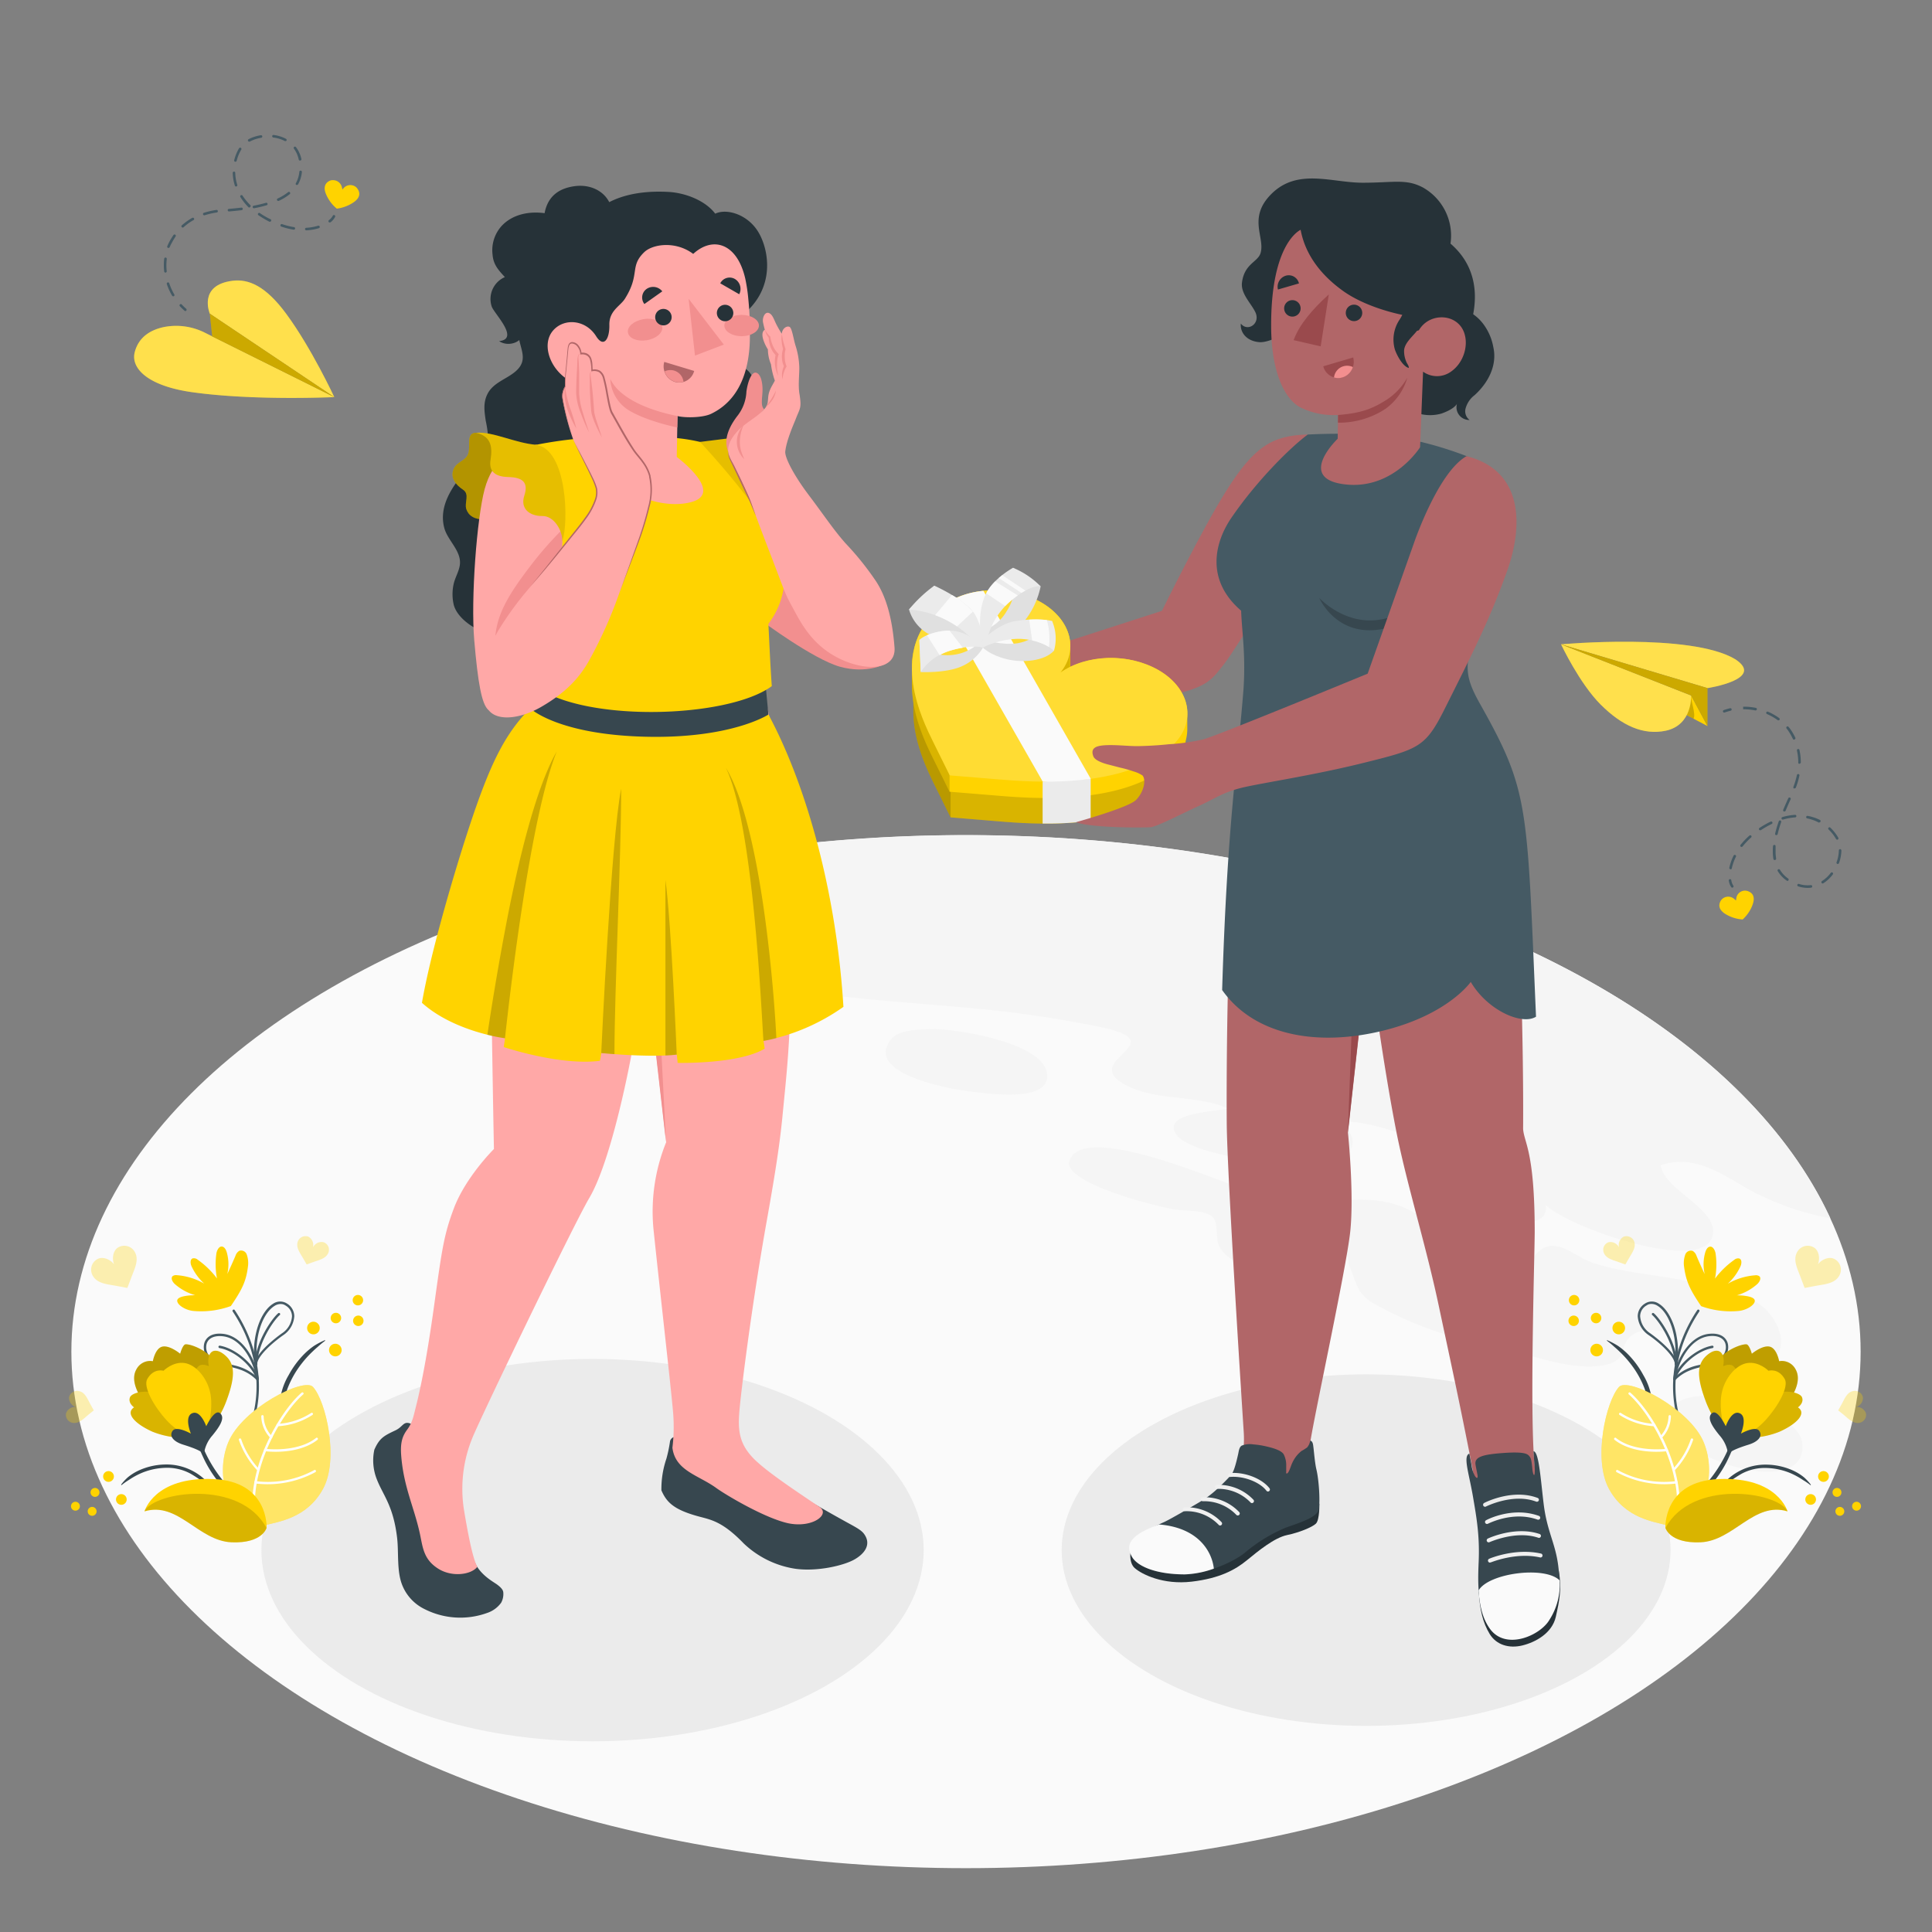 <svg xmlns="http://www.w3.org/2000/svg" viewBox="0 0 500 500"><rect x="0" y="0" width="500" height="500" fill="#808080" stroke="none"/><g id="freepik--Floor--inject-51"><g id="freepik--floor--inject-51"><g id="freepik--Grass--inject-51"><ellipse id="freepik--grass--inject-51" cx="250" cy="349.81" rx="231.53" ry="133.67" style="fill:#fafafa"></ellipse></g><path d="M285.29,265.91c18.92,4.14-6.2,8.39,6,14.87,8.11,4.3,18.1,2.4,26.62,6.11-2.24.61-13.76,1-14.14,4.58-.5,4.6,10.49,6.85,13.56,7.62,7.61,1.91,17.4,3.75,25.18,2.54,6.73-1,10.77-6.31,4.14-11.39,10-.36,21.6,5.79,31.25,8.48.43,3.64-3.34,2.81-4,5.38-1.28,4.89,3.75,6.74,7.3,8.56s19.54,7.57,18.89-.78c5.89,5.77,39.34,17.46,42.9,8.59,2.9-7.25-12.36-12.2-13.18-18.91,8.44-2.89,15.4,2,22.47,6.11a72.18,72.18,0,0,0,21.4,7.61c-10.14-22-30.13-42.75-60-60-71.79-41.45-179-50-265.39-25.61a15.39,15.39,0,0,0,1.71,2.2c7.23,7.8,21.09,13.14,30.62,17.22,21.33,9.13,48.51,9.61,71.47,11.89A291.79,291.79,0,0,1,285.29,265.91Zm-44.76.44c-2.81.14-7.92.1-9.93,2.62-7.22,9.08,16,13,20.72,13.54,4.2.45,18.93,2.71,19.67-3.51C272.07,269.88,246.63,266.05,240.53,266.35Zm213.61,86.71c6.52-.21,8.41-5,5.4-10.74-4-7.77-14.71-9.08-22.32-10.68-7.91-1.67-17-2.24-24.66-4.7-5.07-1.63-9.28-6.67-13.88-3.45-2.15,1.51-2.47,4.34-5.42,5.37-3.54,1.23-6.5-.39-9.48-2.14-5.87-3.45-10.76-8.25-16.36-12-12.63-8.33-24.71-1.26-38.11-4.29-6.82-1.54-48.42-21.2-52.51-10.11-2.17,5.87,23.29,12.13,27.58,12.75,2.32.33,7.68.11,9.44,1.88,1.59,1.58.67,5.58,1.69,7.54,2.86,5.48,13.2,7.6,18.93,7.71,5.31.11,8.85-7.06,12.29-6.62,2.63.34,1.85,2.54,2.64,4.44,1.84,4.42,1.92,7,6.51,9.53,7.86,4.26,16.8,8.09,25.65,9.47,9.88,1.54,25.35,9,35.06,5.89,4.49-1.41,2.62-4.61,5.35-7s7.11-1.82,10.33-.89C439.93,347.22,445.54,353.33,454.14,353.06Zm.14,10.64c-8.68-3.14-19.28-3.78-21.89,1.21-5.54,10.62,36.07,25,34,8.41C465.89,369.6,460.59,366,454.28,363.7Z" style="fill:#f5f5f5"></path></g></g><g id="freepik--Shadows--inject-51"><ellipse id="freepik--Shadow--inject-51" cx="353.55" cy="401.17" rx="78.79" ry="45.49" style="fill:#ebebeb"></ellipse><ellipse id="freepik--shadow--inject-51" cx="153.35" cy="401.17" rx="85.7" ry="49.48" style="fill:#ebebeb"></ellipse></g><g id="freepik--Plants--inject-51"><g id="freepik--plants--inject-51"><g id="freepik--Plant--inject-51"><path d="M415.9,346.82a20.37,20.37,0,0,1,2.85,1.5,18.34,18.34,0,0,1,2.53,2.12,23.64,23.64,0,0,1,4,5.41,16.58,16.58,0,0,1,2,11.93,16.43,16.43,0,0,1-3.13,7.16c-.21.26-.4-.07-.3-.29,2.2-4.67,3.59-10.22,1.78-15.25a24.81,24.81,0,0,0-3.74-6.58,26.88,26.88,0,0,0-2.72-3c-.43-.42-.88-.83-1.34-1.22a24.56,24.56,0,0,0-1.93-1.61s-.06-.19,0-.15Z" style="fill:#37474f"></path><path d="M418,342.36a1.63,1.63,0,1,0,2.27.4A1.62,1.62,0,0,0,418,342.36Z" style="fill:#FFD300"></path><path d="M412.28,348.06a1.63,1.63,0,1,0,2.27.4A1.63,1.63,0,0,0,412.28,348.06Z" style="fill:#FFD300"></path><path d="M412.29,340a1.35,1.35,0,0,0,1.55,2.22,1.35,1.35,0,1,0-1.55-2.22Z" style="fill:#FFD300"></path><path d="M406.5,340.71a1.35,1.35,0,1,0,1.88.34A1.35,1.35,0,0,0,406.5,340.71Z" style="fill:#FFD300"></path><path d="M406.6,335.38a1.35,1.35,0,1,0,1.88.33A1.35,1.35,0,0,0,406.6,335.38Z" style="fill:#FFD300"></path></g><g id="freepik--Flower--inject-51"><path d="M438.15,375.34l.09,0a.31.31,0,0,0,.09-.43c-6.78-10.4-6.23-24,1.45-35.5a.33.33,0,0,0-.09-.44.31.31,0,0,0-.44.09c-7.81,11.71-8.36,25.58-1.44,36.19A.32.32,0,0,0,438.15,375.34Z" style="fill:#455a64"></path><path d="M433.23,357.23a.32.32,0,0,1-.19-.31c.33-3.9,3.7-11.16,9.28-11.73,3.53-.36,4.53,1.52,4.79,2.35a4.15,4.15,0,0,1-1.93,4.7,15.18,15.18,0,0,1-4.16,1.37c-2.5.57-5.09,1.16-7.44,3.55a.31.31,0,0,1-.14.09A.3.3,0,0,1,433.23,357.23Zm7.65-4.23a15,15,0,0,0,4-1.3,3.52,3.52,0,0,0,1.64-4c-.46-1.44-2-2.13-4.12-1.91-5.13.53-8,6.88-8.6,10.28a12.88,12.88,0,0,1,5.5-2.72C439.83,353.24,440.36,353.12,440.88,353Z" style="fill:#455a64"></path><path d="M433.44,357.25a.32.32,0,0,0,.22-.23c.78-3.08,5.33-7.43,9.54-8.14a.33.33,0,0,0,.26-.36.32.32,0,0,0-.36-.26c-4.05.67-9.13,5-10.05,8.61a.31.31,0,0,0,.23.38Z" style="fill:#455a64"></path><path d="M433.75,353.41a.32.32,0,0,1-.29-.31c0-2.08-4-5.67-6.78-7.57a6.37,6.37,0,0,1-2.84-4.91,3.87,3.87,0,0,1,1.88-3.26,3.23,3.23,0,0,1,3.65.08c3,1.84,5.66,8,4.72,15.7a.31.31,0,0,1-.24.26Zm-7.68-15.53a3.23,3.23,0,0,0-1.6,2.74A5.7,5.7,0,0,0,427,345c.24.17,5,3.53,6.57,6.45.4-6.7-1.95-11.87-4.57-13.49a2.87,2.87,0,0,0-2.21-.44A2.58,2.58,0,0,0,426.07,337.88Z" style="fill:#455a64"></path><path d="M433.85,353.4a.32.32,0,0,0,.24-.31c-.18-5.77-4.47-11.86-6.07-13.21a.32.32,0,0,0-.44,0,.31.31,0,0,0,0,.44c1.54,1.3,5.67,7.17,5.84,12.75a.31.31,0,0,0,.32.3Z" style="fill:#455a64"></path><path d="M450,339.27a22.4,22.4,0,0,1-9.75-1.24c-3-4.44-3.95-6.48-4.46-10.57a6.53,6.53,0,0,1,.41-2.91,1.55,1.55,0,0,1,1.87-.81,2.37,2.37,0,0,1,1,1.32q1,2.34,2.11,4.7a11.16,11.16,0,0,1,.15-5.68c.2-.67.61-1.44,1.32-1.45s1.23,1,1.35,1.83a19.83,19.83,0,0,1-.15,6.43,22,22,0,0,1,4.95-4.82,1.53,1.53,0,0,1,1.31-.38c.76.27.63,1.38.29,2.11a14.07,14.07,0,0,1-3.25,4.43,16.6,16.6,0,0,1,7.06-2.18,1.54,1.54,0,0,1,1.1.23c.57.52.07,1.46-.49,2a13.61,13.61,0,0,1-5.34,2.95c1.34,0,4.42.19,4.64,1.28S452.13,339.05,450,339.27Z" style="fill:#FFD300"></path></g><g id="freepik--plant--inject-51"><path d="M468.57,384.37a16.6,16.6,0,0,0-1.94-1.33,19.72,19.72,0,0,0-2.68-1.53,17.05,17.05,0,0,0-6.58-1.59,12.68,12.68,0,0,0-6.67,1.5,29.77,29.77,0,0,0-5.35,3.92c-.22.19-.31-.13-.2-.29a14.5,14.5,0,0,1,12.24-6,17.19,17.19,0,0,1,7,1.69,13.23,13.23,0,0,1,2.51,1.61,13.47,13.47,0,0,1,1.74,1.88s0,.17-.05.11Z" style="fill:#37474f"></path><path d="M473.23,382.56a1.39,1.39,0,1,1-.86-1.76A1.38,1.38,0,0,1,473.23,382.56Z" style="fill:#FFD300"></path><path d="M469.9,388.51a1.38,1.38,0,1,1-2.61-.9,1.38,1.38,0,1,1,2.61.9Z" style="fill:#FFD300"></path><path d="M476.5,386.61a1.15,1.15,0,1,1-2.18-.75,1.15,1.15,0,0,1,2.18.75Z" style="fill:#FFD300"></path><path d="M477.24,391.51a1.15,1.15,0,1,1-.71-1.46A1.15,1.15,0,0,1,477.24,391.51Z" style="fill:#FFD300"></path><path d="M481.56,390.19a1.15,1.15,0,1,1-.71-1.47A1.15,1.15,0,0,1,481.56,390.19Z" style="fill:#FFD300"></path></g><g id="freepik--Leaf--inject-51"><path d="M431.65,394.79c-3.57-1-11-1.75-15.23-9.44s-.76-22.78,2.59-26.42c2.34-2.55,18.33,5.6,21.92,14.36S441,393.86,431.65,394.79Z" style="fill:#FFD300"></path><path d="M431.65,394.79c-3.57-1-11-1.75-15.23-9.44s-.76-22.78,2.59-26.42c2.34-2.55,18.33,5.6,21.92,14.36S441,393.86,431.65,394.79Z" style="fill:#fff;opacity:0.4"></path><path d="M434.21,393.12a.3.3,0,0,0,.19-.23c2-12.76-6.91-27.69-12.45-32.46a.3.3,0,0,0-.43,0,.31.31,0,0,0,0,.43c5.44,4.7,14.19,19.37,12.24,31.9a.31.31,0,0,0,.26.35A.29.29,0,0,0,434.21,393.12Z" style="fill:#fff"></path><path d="M428.25,369.09a.35.35,0,0,0,.2-.28.3.3,0,0,0-.3-.31,17.71,17.71,0,0,1-8.67-2.82.3.3,0,0,0-.42.07.31.31,0,0,0,.07.43,18.39,18.39,0,0,0,9,2.93Z" style="fill:#fff"></path><path d="M430,372.19a.27.27,0,0,0,.12-.09,8.29,8.29,0,0,0,2.31-5.56.3.3,0,0,0-.3-.31.32.32,0,0,0-.31.31,7.73,7.73,0,0,1-2.17,5.17.3.3,0,0,0,0,.43A.3.3,0,0,0,430,372.19Z" style="fill:#fff"></path><path d="M431.48,375.54a.32.32,0,0,0,.19-.31.31.31,0,0,0-.34-.28c-4.15.43-9.79-.1-13.15-2.84a.31.31,0,0,0-.39.47c3,2.43,8.07,3.55,13.6,3Z" style="fill:#fff"></path><path d="M433.31,380.61a.21.21,0,0,0,.11-.08,21.69,21.69,0,0,0,4.75-7.87.3.3,0,0,0-.2-.38.31.31,0,0,0-.39.2,21.13,21.13,0,0,1-4.61,7.65.3.3,0,0,0,.34.48Z" style="fill:#fff"></path><path d="M434,383.9a.3.3,0,0,0,.19-.32.29.29,0,0,0-.33-.27,25,25,0,0,1-15.18-2.85.3.3,0,0,0-.42.12.31.31,0,0,0,.12.41,25.93,25.93,0,0,0,15.54,2.93Z" style="fill:#fff"></path></g><g id="freepik--flower--inject-51"><path d="M450.32,362.28a34.9,34.9,0,0,1-.49,7.64,31.14,31.14,0,0,1-2.35,7.12,30.23,30.23,0,0,1-7.65,10.29,19.47,19.47,0,0,1-3.2,2.19,8.52,8.52,0,0,1-3.8,1.29c-.25,0-.31-.29-.16-.46a8.57,8.57,0,0,1,2.59-1.37,18.13,18.13,0,0,0,2.68-1.61,22.45,22.45,0,0,0,4.24-4.08,34.79,34.79,0,0,0,6.6-12.49,31.29,31.29,0,0,0,1.37-8.53c0-.16.17-.15.17,0Z" style="fill:#37474f"></path><path d="M448.66,372.62a21.13,21.13,0,0,0,11.18-6.28c5.18-5.43,6.37-9.44,4.8-12.06a4,4,0,0,0-4.2-2s-.6-3.41-2.51-3.78-4.56,1.85-4.56,1.85-.49-1.89-1.19-2.37-6.92,1.48-8.3,5.64S443.26,368.34,448.66,372.62Z" style="fill:#FFD300"></path><path d="M448.66,372.62a21.13,21.13,0,0,0,11.18-6.28c5.18-5.43,6.37-9.44,4.8-12.06a4,4,0,0,0-4.2-2s-.6-3.41-2.51-3.78-4.56,1.85-4.56,1.85-.49-1.89-1.19-2.37-6.92,1.48-8.3,5.64S443.26,368.34,448.66,372.62Z" style="opacity:0.25"></path><path d="M447.69,372.11a25.4,25.4,0,0,1-6.43-9.95c-2.37-6.49-1.92-9.52.75-11.63s4.6-.59,3.94,3.05c0,0,1.64-.77,2.58-.06a3.77,3.77,0,0,1,1.25,3.13C449.58,357.31,445.12,365.48,447.69,372.11Z" style="fill:#FFD300"></path><path d="M447.69,372.11a25.4,25.4,0,0,1-6.43-9.95c-2.37-6.49-1.92-9.52.75-11.63s4.6-.59,3.94,3.05c0,0,1.64-.77,2.58-.06a3.77,3.77,0,0,1,1.25,3.13C449.58,357.31,445.12,365.48,447.69,372.11Z" style="opacity:0.15"></path><path d="M451.07,372.08a22.44,22.44,0,0,0,9.41-1.53c4.32-1.91,7.25-4.71,4.82-6.33,0,0,1.6-1.07,1.07-2.56s-5.51-2.35-8.8-.16S451.07,372.08,451.07,372.08Z" style="fill:#FFD300"></path><path d="M451.07,372.08a22.44,22.44,0,0,0,9.41-1.53c4.32-1.91,7.25-4.71,4.82-6.33,0,0,1.6-1.07,1.07-2.56s-5.51-2.35-8.8-.16S451.07,372.08,451.07,372.08Z" style="opacity:0.15"></path><path d="M447.69,372.11c-2.26-3-2.74-8.43-2.12-11.55.74-3.78,3.64-7.37,6.67-7.81s5.44,2,5.44,2,2.55-.79,4.21,2.15c1.14,2-1.79,7.17-5,10.65S450.07,372.38,447.69,372.11Z" style="fill:#FFD300"></path><path d="M447.23,376.35a9,9,0,0,0-2.17-4.82c-1.93-2.35-3.42-4.61-2-5.8s3.56,3.38,3.56,3.38,1.37-3.95,3.34-3.45c2.55.66.59,5.36.59,5.36s3.79-2.16,4.76-.68-.52,2.83-2.73,3.52S447.88,375.44,447.23,376.35Z" style="fill:#37474f"></path><path d="M431,395.42s1.1,4.06,9.06,3.73c8.6-.36,13.85-10.64,22.55-8,0,0-2.49-9-17.75-8.37C430.39,383.34,431,395.42,431,395.42Z" style="fill:#FFD300"></path><path d="M440.1,399.15c-8,.33-9.06-3.73-9.06-3.73,6.77-12.64,28.91-9.44,31.61-4.31C454,388.51,448.7,398.79,440.1,399.15Z" style="opacity:0.15"></path></g><path id="freepik--Heart--inject-51" d="M465.12,324a3.08,3.08,0,0,1,1.7-1.43h0a3.13,3.13,0,0,1,2.56.24c1.39.78,1.69,2.95,1.1,4.39.93-1.25,2.94-2.13,4.33-1.34a3.12,3.12,0,0,1,1.54,2.06h0a3.17,3.17,0,0,1-.33,2.2c-1.22,2.16-3.89,2.23-6.37,2.71l-2.61.49-.94-2.48C465.24,328.44,463.9,326.11,465.12,324Z" style="fill:#FFD300;opacity:0.3"></path><path id="freepik--heart--inject-51" d="M415.05,324.18a2.12,2.12,0,0,1,0-1.49h0a2.1,2.1,0,0,1,1.24-1.2,2.45,2.45,0,0,1,2.71,1.35,2.48,2.48,0,0,1,1.2-2.79,2.14,2.14,0,0,1,1.72.12h0a2.07,2.07,0,0,1,1,1.12c.57,1.56-.56,2.95-1.39,4.42l-.89,1.54-1.67-.6C417.39,326.07,415.63,325.74,415.05,324.18Z" style="fill:#FFD300;opacity:0.3"></path><path id="freepik--heart--inject-51" d="M479.66,360a2.11,2.11,0,0,1,1.47.26h0a2,2,0,0,1,1,1.41,2.47,2.47,0,0,1-1.77,2.46,2.47,2.47,0,0,1,2.55,1.64,2.13,2.13,0,0,1-.4,1.67h0a2.08,2.08,0,0,1-1.27.78c-1.63.3-2.82-1-4.13-2.1L475.72,365l.87-1.55C477.42,361.94,478,360.26,479.66,360Z" style="fill:#FFD300;opacity:0.3"></path></g><g id="freepik--plants--inject-51"><g id="freepik--plant--inject-51"><path d="M84.1,346.82a20.37,20.37,0,0,0-2.85,1.5,18.34,18.34,0,0,0-2.53,2.12,23.64,23.64,0,0,0-4,5.41,16.58,16.58,0,0,0-2,11.93,16.43,16.43,0,0,0,3.13,7.16c.21.26.4-.07.3-.29C74,370,72.58,364.43,74.39,359.4a24.81,24.81,0,0,1,3.74-6.58,26.88,26.88,0,0,1,2.72-3c.43-.42.88-.83,1.34-1.22A24.56,24.56,0,0,1,84.12,347s.06-.19,0-.15Z" style="fill:#37474f"></path><path d="M82.05,342.36a1.63,1.63,0,1,1-2.27.4A1.62,1.62,0,0,1,82.05,342.36Z" style="fill:#FFD300"></path><path d="M87.72,348.06a1.63,1.63,0,1,1-2.27.4A1.63,1.63,0,0,1,87.72,348.06Z" style="fill:#FFD300"></path><path d="M87.71,340a1.35,1.35,0,0,1-1.55,2.22A1.35,1.35,0,1,1,87.71,340Z" style="fill:#FFD300"></path><path d="M93.5,340.71a1.35,1.35,0,1,1-1.88.34A1.35,1.35,0,0,1,93.5,340.71Z" style="fill:#FFD300"></path><path d="M93.4,335.38a1.35,1.35,0,1,1-1.88.33A1.35,1.35,0,0,1,93.4,335.38Z" style="fill:#FFD300"></path></g><g id="freepik--flower--inject-51"><path d="M61.85,375.34l-.09,0a.31.31,0,0,1-.09-.43c6.78-10.4,6.23-24-1.45-35.5a.33.33,0,0,1,.09-.44.31.31,0,0,1,.44.09c7.81,11.71,8.36,25.58,1.44,36.19A.32.32,0,0,1,61.85,375.34Z" style="fill:#455a64"></path><path d="M66.56,357.25a.31.31,0,0,1-.14-.09c-2.35-2.39-4.94-3-7.44-3.55a15.18,15.18,0,0,1-4.16-1.37,4.15,4.15,0,0,1-1.93-4.7c.26-.83,1.26-2.71,4.79-2.35,5.58.57,8.95,7.83,9.28,11.73a.32.32,0,0,1-.19.31A.3.3,0,0,1,66.56,357.25Zm-5.85-3.87a12.88,12.88,0,0,1,5.5,2.72c-.64-3.4-3.47-9.75-8.6-10.28-2.16-.22-3.66.47-4.12,1.91a3.52,3.52,0,0,0,1.64,4,15,15,0,0,0,4,1.3C59.64,353.12,60.17,353.24,60.71,353.38Z" style="fill:#455a64"></path><path d="M66.56,357.25a.32.32,0,0,1-.22-.23c-.78-3.08-5.33-7.43-9.54-8.14a.33.33,0,0,1-.26-.36.32.32,0,0,1,.36-.26c4.05.67,9.13,5,10.05,8.61a.31.31,0,0,1-.23.38Z" style="fill:#455a64"></path><path d="M66.15,353.4a.31.31,0,0,1-.24-.26c-.94-7.73,1.73-13.86,4.72-15.7a3.23,3.23,0,0,1,3.65-.08,3.87,3.87,0,0,1,1.88,3.26,6.37,6.37,0,0,1-2.84,4.91c-2.74,1.9-6.8,5.49-6.78,7.57a.32.32,0,0,1-.29.31Zm7-15.87A2.87,2.87,0,0,0,71,338c-2.62,1.62-5,6.79-4.57,13.49,1.55-2.92,6.33-6.28,6.57-6.45a5.7,5.7,0,0,0,2.57-4.39,3.23,3.23,0,0,0-1.6-2.74A2.58,2.58,0,0,0,73.17,337.53Z" style="fill:#455a64"></path><path d="M66.15,353.4a.32.32,0,0,1-.24-.31c.18-5.77,4.47-11.86,6.07-13.21a.32.32,0,0,1,.44,0,.31.31,0,0,1,0,.44c-1.54,1.3-5.67,7.17-5.84,12.75a.31.31,0,0,1-.32.3Z" style="fill:#455a64"></path><path d="M50,339.27A22.4,22.4,0,0,0,59.75,338c3-4.44,4-6.48,4.46-10.57a6.53,6.53,0,0,0-.41-2.91,1.55,1.55,0,0,0-1.87-.81,2.37,2.37,0,0,0-1,1.32q-1,2.34-2.11,4.7a11.16,11.16,0,0,0-.15-5.68c-.2-.67-.61-1.44-1.32-1.45s-1.23,1-1.35,1.83a19.83,19.83,0,0,0,.15,6.43,22,22,0,0,0-4.95-4.82,1.53,1.53,0,0,0-1.31-.38c-.76.27-.63,1.38-.29,2.11a14.07,14.07,0,0,0,3.25,4.43,16.6,16.6,0,0,0-7.06-2.18,1.54,1.54,0,0,0-1.1.23c-.57.52-.07,1.46.49,2a13.61,13.61,0,0,0,5.34,2.95c-1.34,0-4.42.19-4.64,1.28S47.87,339.05,50,339.27Z" style="fill:#FFD300"></path></g><g id="freepik--plant--inject-51"><path d="M31.43,384.37A16.6,16.6,0,0,1,33.37,383a19.72,19.72,0,0,1,2.68-1.53,17.05,17.05,0,0,1,6.58-1.59,12.68,12.68,0,0,1,6.67,1.5,29.77,29.77,0,0,1,5.35,3.92c.22.19.31-.13.2-.29a14.5,14.5,0,0,0-12.24-6,17.19,17.19,0,0,0-7,1.69,13.23,13.23,0,0,0-2.51,1.61,13.47,13.47,0,0,0-1.74,1.88s0,.17.05.11Z" style="fill:#37474f"></path><path d="M26.77,382.56a1.39,1.39,0,1,0,.86-1.76A1.38,1.38,0,0,0,26.77,382.56Z" style="fill:#FFD300"></path><path d="M30.1,388.51a1.38,1.38,0,1,0,2.61-.9,1.38,1.38,0,1,0-2.61.9Z" style="fill:#FFD300"></path><path d="M23.5,386.61a1.15,1.15,0,1,0,2.18-.75,1.15,1.15,0,0,0-2.18.75Z" style="fill:#FFD300"></path><path d="M22.76,391.51a1.15,1.15,0,1,0,.71-1.46A1.15,1.15,0,0,0,22.76,391.51Z" style="fill:#FFD300"></path><path d="M18.44,390.19a1.15,1.15,0,1,0,.71-1.47A1.15,1.15,0,0,0,18.44,390.19Z" style="fill:#FFD300"></path></g><g id="freepik--leaf--inject-51"><path d="M68.35,394.79c3.57-1,11-1.75,15.23-9.44s.76-22.78-2.59-26.42c-2.34-2.55-18.33,5.6-21.92,14.36S59,393.86,68.35,394.79Z" style="fill:#FFD300"></path><path d="M68.35,394.79c3.57-1,11-1.75,15.23-9.44s.76-22.78-2.59-26.42c-2.34-2.55-18.33,5.6-21.92,14.36S59,393.86,68.35,394.79Z" style="fill:#fff;opacity:0.4"></path><path d="M65.79,393.12a.3.3,0,0,1-.19-.23c-2-12.76,6.91-27.69,12.45-32.46a.3.3,0,0,1,.43,0,.31.31,0,0,1,0,.43c-5.44,4.7-14.19,19.37-12.24,31.9a.31.31,0,0,1-.26.35A.29.29,0,0,1,65.79,393.12Z" style="fill:#fff"></path><path d="M71.75,369.09a.35.35,0,0,1-.2-.28.3.3,0,0,1,.3-.31,17.71,17.71,0,0,0,8.67-2.82.3.3,0,0,1,.42.07.31.31,0,0,1-.07.43,18.39,18.39,0,0,1-9,2.93Z" style="fill:#fff"></path><path d="M70.05,372.19a.27.27,0,0,1-.12-.09,8.29,8.29,0,0,1-2.31-5.56.3.3,0,0,1,.3-.31.32.32,0,0,1,.31.31,7.73,7.73,0,0,0,2.17,5.17.3.3,0,0,1,0,.43A.3.3,0,0,1,70.05,372.19Z" style="fill:#fff"></path><path d="M68.52,375.54a.32.32,0,0,1-.19-.31.31.31,0,0,1,.34-.28c4.15.43,9.79-.1,13.15-2.84a.31.31,0,0,1,.39.47c-3,2.43-8.07,3.55-13.6,3Z" style="fill:#fff"></path><path d="M66.69,380.61a.21.21,0,0,1-.11-.08,21.69,21.69,0,0,1-4.75-7.87.3.3,0,0,1,.2-.38.31.31,0,0,1,.39.2A21.13,21.13,0,0,0,67,380.13a.3.3,0,0,1-.34.48Z" style="fill:#fff"></path><path d="M66,383.9a.3.3,0,0,1-.19-.32.29.29,0,0,1,.33-.27,25,25,0,0,0,15.18-2.85.3.3,0,0,1,.42.12.31.31,0,0,1-.12.41,25.93,25.93,0,0,1-15.54,2.93Z" style="fill:#fff"></path></g><g id="freepik--flower--inject-51"><path d="M49.68,362.28a34.9,34.9,0,0,0,.49,7.64A31.14,31.14,0,0,0,52.52,377a30.23,30.23,0,0,0,7.65,10.29,19.47,19.47,0,0,0,3.2,2.19,8.52,8.52,0,0,0,3.8,1.29c.25,0,.31-.29.16-.46A8.57,8.57,0,0,0,64.74,389a18.13,18.13,0,0,1-2.68-1.61,22.45,22.45,0,0,1-4.24-4.08,34.79,34.79,0,0,1-6.6-12.49,31.29,31.29,0,0,1-1.37-8.53c0-.16-.17-.15-.17,0Z" style="fill:#37474f"></path><path d="M51.34,372.62a21.13,21.13,0,0,1-11.18-6.28c-5.18-5.43-6.37-9.44-4.8-12.06a4,4,0,0,1,4.2-2s.6-3.41,2.51-3.78,4.56,1.85,4.56,1.85.49-1.89,1.19-2.37,6.92,1.48,8.3,5.64S56.74,368.34,51.34,372.62Z" style="fill:#FFD300"></path><path d="M51.34,372.62a21.13,21.13,0,0,1-11.18-6.28c-5.18-5.43-6.37-9.44-4.8-12.06a4,4,0,0,1,4.2-2s.6-3.41,2.51-3.78,4.56,1.85,4.56,1.85.49-1.89,1.19-2.37,6.92,1.48,8.3,5.64S56.74,368.34,51.34,372.62Z" style="opacity:0.25"></path><path d="M52.31,372.11a25.4,25.4,0,0,0,6.43-9.95c2.37-6.49,1.92-9.52-.75-11.63s-4.6-.59-3.94,3.05c0,0-1.64-.77-2.58-.06a3.77,3.77,0,0,0-1.25,3.13C50.42,357.31,54.88,365.48,52.31,372.11Z" style="fill:#FFD300"></path><path d="M52.31,372.11a25.4,25.4,0,0,0,6.43-9.95c2.37-6.49,1.92-9.52-.75-11.63s-4.6-.59-3.94,3.05c0,0-1.64-.77-2.58-.06a3.77,3.77,0,0,0-1.25,3.13C50.42,357.31,54.88,365.48,52.31,372.11Z" style="opacity:0.15"></path><path d="M48.93,372.08a22.44,22.44,0,0,1-9.41-1.53c-4.32-1.91-7.25-4.71-4.82-6.33,0,0-1.6-1.07-1.07-2.56s5.51-2.35,8.8-.16S48.93,372.08,48.93,372.08Z" style="fill:#FFD300"></path><path d="M48.93,372.08a22.44,22.44,0,0,1-9.41-1.53c-4.32-1.91-7.25-4.71-4.82-6.33,0,0-1.6-1.07-1.07-2.56s5.51-2.35,8.8-.16S48.93,372.08,48.93,372.08Z" style="opacity:0.15"></path><path d="M52.31,372.11c2.26-3,2.74-8.43,2.12-11.55-.74-3.78-3.64-7.37-6.67-7.81s-5.44,2-5.44,2-2.55-.79-4.21,2.15c-1.14,2,1.79,7.17,5,10.65S49.93,372.38,52.31,372.11Z" style="fill:#FFD300"></path><path d="M52.77,376.35a9,9,0,0,1,2.17-4.82c1.93-2.35,3.42-4.61,2-5.8s-3.56,3.38-3.56,3.38S52,365.16,50,365.66c-2.56.66-.6,5.36-.6,5.36s-3.79-2.16-4.76-.68.52,2.83,2.73,3.52S52.12,375.44,52.77,376.35Z" style="fill:#37474f"></path><path d="M69,395.42s-1.1,4.06-9.06,3.73c-8.6-.36-13.85-10.64-22.55-8,0,0,2.49-9,17.75-8.37C69.61,383.34,69,395.42,69,395.42Z" style="fill:#FFD300"></path><path d="M59.9,399.15c8,.33,9.06-3.73,9.06-3.73-6.77-12.64-28.91-9.44-31.61-4.31C46.05,388.51,51.3,398.79,59.9,399.15Z" style="opacity:0.15"></path></g><path id="freepik--heart--inject-51" d="M34.88,324a3.08,3.08,0,0,0-1.7-1.43h0a3.13,3.13,0,0,0-2.56.24c-1.39.78-1.69,2.95-1.1,4.39-.93-1.25-2.94-2.13-4.33-1.34a3.12,3.12,0,0,0-1.54,2.06h0a3.17,3.17,0,0,0,.33,2.2c1.22,2.16,3.89,2.23,6.37,2.71l2.61.49.94-2.48C34.76,328.44,36.1,326.11,34.88,324Z" style="fill:#FFD300;opacity:0.3"></path><path id="freepik--heart--inject-51" d="M85,324.18a2.12,2.12,0,0,0,0-1.49h0a2.1,2.1,0,0,0-1.24-1.2A2.45,2.45,0,0,0,81,322.83a2.48,2.48,0,0,0-1.2-2.79,2.14,2.14,0,0,0-1.72.12h0a2.07,2.07,0,0,0-1,1.12c-.57,1.56.56,2.95,1.39,4.42l.89,1.54,1.67-.6C82.61,326.07,84.37,325.74,85,324.18Z" style="fill:#FFD300;opacity:0.3"></path><path id="freepik--heart--inject-51" d="M20.34,360a2.11,2.11,0,0,0-1.47.26h0a2,2,0,0,0-1,1.41,2.47,2.47,0,0,0,1.77,2.46,2.47,2.47,0,0,0-2.55,1.64,2.13,2.13,0,0,0,.4,1.67h0a2.08,2.08,0,0,0,1.27.78c1.63.3,2.82-1,4.13-2.1L24.28,365l-.87-1.55C22.58,361.94,22,360.26,20.34,360Z" style="fill:#FFD300;opacity:0.3"></path></g></g><g id="freepik--character-2--inject-51"><g id="freepik--Character--inject-51"><g id="freepik--Bottom--inject-51"><path d="M397,377.36c-1.05-14.54.18-53.07.18-58.62,0-20.94-2.78-23-3-26.61,0,0,.36-34.22-2.28-74.92-1.49-23-7.74-30.5-12.18-40.68l-55.62-.62c-5.9,25.13-6.8,88.87-6.62,114.76.08,13.2,4.28,78.18,4.39,79.81.37,5.76-.83,9.18-3.09,11.6-4.73,5.08-9.89,8.77-15.82,13.19.86,2.27,8,2.18,11.52.46a89.22,89.22,0,0,0,13.15-8.39c4.87-3.6,11.1-6.5,11.18-12a6,6,0,0,1,.16-1c.09-3.2,9.48-45.88,10.49-55.77s-.61-25.42-.61-25.42l5.21-47s3.58,27.91,7.37,47c2.63,13.21,7.56,29,10.83,44.37s5.23,24.26,8.39,40.33c.43,2.2,4.46,24.84,5.5,29.83s11.93,5.13,12.63-3.46C399.19,398.56,397.19,380.09,397,377.36Z" style="fill:#b16668"></path><path d="M354,246.23l-4.44-28.79s-17.19-2-23.44-8.05c0,0,7.88,11.12,19.54,12.94l4.9,23.87-1.72,46.65Z" style="fill:#9a4a4d"></path><path d="M292.83,401.07c-.3,0-.79,3.31.83,4.74,1.87,1.65,7.39,4.38,14.73,3.52s11.33-3.1,14.29-5.52,7.1-5.84,10.43-6.54c3.08-.64,6.44-2,7.44-2.95s.9-5.17.9-5.17Z" style="fill:#263238"></path><path d="M339.07,372.83s.56,0,.74,1c.21,1.17.42,4.57.88,6.49.64,2.66,1,8.12.61,10.29s-5.46,3.61-8.68,4.8a40.76,40.76,0,0,0-10.47,6.45c-3.47,2.8-10.75,5.58-15.52,5.59-7.3,0-12-2-13.43-4.63-1.77-3.26-.33-5.13,8.09-8.92,1.59-.72,7.2-4,9.11-5.13a25.2,25.2,0,0,0,4.35-3.19c.91-.79,2.49-2.37,3.31-3.25s1.3-1.2,2.39-6.08c.15-.69.24-1.71.9-2.12a5.65,5.65,0,0,1,3-.32,21.9,21.9,0,0,1,3.23.49c1.23.29,3.91.89,4.63,2.06a6.12,6.12,0,0,1,.66,3c0,.49,0,1,0,1.47,0,.21-.1.59.2.5s.6-.8.7-1.05c.24-.55.4-1.13.66-1.67a9,9,0,0,1,1.06-1.76,8.49,8.49,0,0,1,1.34-1.34,12.64,12.64,0,0,0,1.45-.91A3.41,3.41,0,0,0,339.07,372.83Z" style="fill:#37474f"></path><path d="M299.93,394.53c10.55.84,13.8,7.39,14.21,11.43a24.63,24.63,0,0,1-7.51,1.49c-7.3,0-12.3-2-13.73-4.63C291.23,399.74,292.41,397.29,299.93,394.53Z" style="fill:#fafafa"></path><path d="M315.75,394.8a.51.51,0,0,0,.33-.11.52.52,0,0,0,.08-.73,12.4,12.4,0,0,0-9.5-3.86.51.51,0,1,0,.1,1,11.52,11.52,0,0,1,8.6,3.49A.51.51,0,0,0,315.75,394.8Z" style="fill:#f0f0f0"></path><path d="M320.33,392.2a.52.52,0,0,0,.33-.11.53.53,0,0,0,.08-.73,12.41,12.41,0,0,0-9.51-3.86.51.51,0,0,0-.46.56.51.51,0,0,0,.56.46,11.5,11.5,0,0,1,8.6,3.49A.53.53,0,0,0,320.33,392.2Z" style="fill:#f0f0f0"></path><path d="M324,389a.52.52,0,0,0,.33-.12.51.51,0,0,0,.08-.72,12.41,12.41,0,0,0-9.5-3.87.53.53,0,0,0-.47.57.52.52,0,0,0,.57.46,11.51,11.51,0,0,1,8.6,3.48A.49.49,0,0,0,324,389Z" style="fill:#f0f0f0"></path><path d="M328.13,386a.51.51,0,0,0,.33-.11.52.52,0,0,0,.09-.72c-2-2.58-6.55-4.31-10.39-3.93a.52.52,0,0,0,.1,1c3.46-.34,7.7,1.25,9.47,3.53A.51.51,0,0,0,328.13,386Z" style="fill:#f0f0f0"></path><path d="M382.68,411.64c.29,5,1.07,8.28,2.83,11.2s5.1,3.83,8.48,3,7.7-3.14,8.66-7.44,1.54-7.24.77-11.86Z" style="fill:#263238"></path><path d="M396.87,375.58c1.39.11,1.8,6.79,2.61,13.49.85,7.17,3,10.14,3.77,16,.87,6.72-.24,9.73-2.59,13.79s-10.7,8.05-14.81,2.23c-3.35-4.74-3.48-10-3.18-16.72.32-6.94-.58-11.81-1.46-17-1.06-6.2-2.64-10.52-.94-11.18,0,0,.44,2.25.57,3a7.64,7.64,0,0,0,.86,2.78c.63.93.81.47.66-.34s-.46-2.28-.51-2.7c-.2-1.85,1.74-2.51,7.24-2.9s6.26.25,6.73.86c.33.41.52.72.76,3.33.12,1.31.49,1.93.58,1.19a9.82,9.82,0,0,0,0-1.9C397,377.91,396.9,376,396.87,375.58Z" style="fill:#37474f"></path><path d="M403.63,409A16.78,16.78,0,0,1,401,419.2c-2.35,4.07-11.36,8.07-15.47,2.25-2.05-2.9-2.6-6.32-2.88-9.82C385.15,407.15,399.75,405.17,403.63,409Z" style="fill:#fafafa"></path><path d="M385.72,404.32a.53.53,0,0,0,.17,0c.06,0,6.49-2.69,12.76-1.24a.52.52,0,0,0,.23-1c-6.63-1.53-13.19,1.2-13.44,1.31a.52.52,0,0,0,.28,1Z" style="fill:#f0f0f0"></path><path d="M398.33,398a.52.52,0,0,0,.44-.35.51.51,0,0,0-.32-.65c-6.24-2.12-13.16,1.05-13.42,1.19a.51.51,0,0,0,.48.91c.06,0,6.8-3.1,12.61-1.13A.39.39,0,0,0,398.33,398Z" style="fill:#f0f0f0"></path><path d="M398.11,393.3a.51.51,0,0,0,.13-1c-6.86-2.46-13.43,1-13.67,1.15a.51.51,0,1,0,.53.88c.06,0,6.4-3.35,12.79-1.06A.55.55,0,0,0,398.11,393.3Z" style="fill:#f0f0f0"></path><path d="M397.77,388.65a.51.51,0,0,0,.13-1c-6.42-2.41-13.49,1.14-13.76,1.3a.52.52,0,1,0,.52.89c.06,0,6.91-3.46,12.88-1.23A.47.47,0,0,0,397.77,388.65Z" style="fill:#ebebeb"></path></g><g id="freepik--Top--inject-51"><path d="M361.3,100.18a12.32,12.32,0,0,1,.08-2.41,10.9,10.9,0,0,1,2.71-6.38,43.27,43.27,0,0,0,3.69-3.73,38.62,38.62,0,0,0,2.38-4.38c1.42-2.5,3.43-3.78,6.33-3.43A12.05,12.05,0,0,1,380.76,81a11.36,11.36,0,0,1,2.85,2.51,14,14,0,0,1,2.85,6.29c1.09,4.77-1.35,9.31-4.83,12.46a6.46,6.46,0,0,0-2.35,3.5,2.79,2.79,0,0,0,1.05,2.93,3.3,3.3,0,0,1-3.29-4.13c-.29.44-1.17,1.48-4,2.47a10.77,10.77,0,0,1-5.41.12c-1.75-.34-3.53-.88-4.63-2.38A8.35,8.35,0,0,1,361.3,100.18Z" style="fill:#263238"></path><path d="M364.8,104.91c1.89-2.13,4.55-3.91,9-8.71,6.21-6.68,13.35-23.06,1.59-33.15a14.31,14.31,0,0,0-7.13-14.52c-4.36-2.32-7.54-1.24-15.6-1.24S335.8,43.42,329,50.23c-6.17,6.19-1.54,11.25-2.77,15.27-.71,2.35-4.2,2.71-4.81,7.66-.34,2.82,2.33,5.31,3.44,7.58,1.48,3-2,5.27-3.73,3-.24,2.2,1.41,4.55,4.8,4.81,2.31.18,5.85-1.93,8-2.43,4.69.73,9.79.83,14.17,2.84C349.58,89.88,365,104.74,364.8,104.91Z" style="fill:#263238"></path><path d="M338.45,112.46c-9.17.18-13.92,3.13-21.13,14.62-6.31,10-16.61,31-16.61,31L254.8,172.92l1.86,16.21s39.28-7.91,43.31-8.66c12.35-2.29,13.3-4.16,16.8-8.59s18.73-29.74,18.73-29.74Z" style="fill:#b16668"></path><path d="M318.64,134.07c6.55-9.61,15.32-18.3,19.81-21.61a148.82,148.82,0,0,1,19.53.27c10.62.87,21.56,5.32,21.56,5.32,2.87,1.63,7.22,4.75,7.85,14.49a58.05,58.05,0,0,1-2.79,20.35c-2.22,7.07-3.31,11.27-3.85,13.6-1.48,6.44-1.46,9,2.19,15.51,12.88,22.88,12.2,26,14.58,81.12-3.63,2.3-12.56-1.63-16.89-9,0,0-5.76,8.38-22.4,12.54-17.31,4.34-33.64,1.32-41.94-10.44,1.33-43.62,4-58.25,5.52-77.78.63-9.18-.46-15.31-.6-20.39C311.58,149.78,314.71,139.84,318.64,134.07Z" style="fill:#455a64"></path><path d="M341.41,154.74s6.63,7.21,15.86,5.59a15.7,15.7,0,0,0,9.16-4.91.64.64,0,0,1,1,.75c-1.57,2.82-4.65,6-10.71,6.79C345.59,164.45,341.41,154.74,341.41,154.74Z" style="fill:#37474f"></path><path d="M336.6,59.47c-1.44.73-7.66,5.3-7.63,24.79,0,12.16,3.56,18.94,7.4,21.09a19.41,19.41,0,0,0,9.92,2.05l-.1,6.15s-11.08,10.56,2.32,11.85c12.23,1.18,19-9.65,19-9.65l.78-19.56a6.19,6.19,0,0,0,7.09.08c4.11-2.75,5.17-8.81,2.51-12s-8.29-2.85-10.67,1.18c0,0-1.58,1.24-3.83-3.87,0,0-8.94-1.58-15.4-6C339,69.32,337.18,62.5,336.6,59.47Z" style="fill:#b16668"></path><path d="M348.29,80.9a2.13,2.13,0,1,0,2.2-2.05A2.12,2.12,0,0,0,348.29,80.9Z" style="fill:#263238"></path><path d="M332.34,79.74a2.13,2.13,0,1,0,2.2-2.06A2.12,2.12,0,0,0,332.34,79.74Z" style="fill:#263238"></path><path d="M330.73,74.93l5.44-1.58a2.71,2.71,0,0,0-3.41-2A3,3,0,0,0,330.73,74.93Z" style="fill:#263238"></path><path d="M350.71,74.25l4.63,3.28a2.72,2.72,0,0,0-.58-3.91A3,3,0,0,0,350.71,74.25Z" style="fill:#263238"></path><path d="M350.2,92.51l-7.74,2.29a4,4,0,0,0,4.94,2.86A4.22,4.22,0,0,0,350.2,92.51Z" style="fill:#9a4a4d"></path><path d="M350.13,95a3.41,3.41,0,0,0-4.89,2.69,3.87,3.87,0,0,0,2.16,0A4.13,4.13,0,0,0,350.13,95Z" style="fill:#f28f8f"></path><path d="M343.9,76.19l-2.11,13.45-7-1.61C336.26,84,339.61,80.08,343.9,76.19Z" style="fill:#9a4a4d"></path><path d="M346.29,107.4c5.84-.47,8.76-1.5,12.65-4a16.49,16.49,0,0,0,5.28-5.67,15,15,0,0,1-5.71,8.11,21.89,21.89,0,0,1-12.25,3.55Z" style="fill:#9a4a4d"></path><g id="freepik--character-chest--inject-51"><path d="M299.47,177.32a25.15,25.15,0,0,0-22.57-.8v-5.36c0-4.17-2.6-8.35-7.49-11.17-8.32-4.8-20.23-3.89-26.61,2a19.56,19.56,0,0,0-6.42,14.88c0,.76,0,6.65,0,7.3,0,7.8,3.65,15.25,5.5,19l4.13,8.36,12.08,1c8.95.74,32.75,2.69,44.87-8.55a11.22,11.22,0,0,0,3.88-8.31c0-.73,0-6.63,0-7.31C306.85,184.23,304.31,180.12,299.47,177.32Z" style="fill:#FFD300"></path><path d="M299.47,177.32a25.15,25.15,0,0,0-22.57-.8v-5.36c0-4.17-2.6-8.35-7.49-11.17-8.32-4.8-20.23-3.89-26.61,2a19.56,19.56,0,0,0-6.42,14.88c0,.76,0,6.65,0,7.3,0,7.8,3.65,15.25,5.5,19l4.13,8.36,12.08,1c8.95.74,32.75,2.69,44.87-8.55a11.22,11.22,0,0,0,3.88-8.31c0-.73,0-6.63,0-7.31C306.85,184.23,304.31,180.12,299.47,177.32Z" style="opacity:0.15"></path><path d="M238.33,172.51l-1.45-.21a22.32,22.32,0,0,0-.5,4.59c0,.76,0,6.65,0,7.3,0,7.8,3.65,15.25,5.5,19l4.13,8.36v-7.26Z" style="opacity:0.15"></path><path id="freepik--heart--inject-51" d="M258.13,205.26l-12.08-1-4.13-8.35c-3.07-6.2-11.22-22.66.9-33.91,6.38-5.91,18.29-6.82,26.6-2,7.66,4.41,9.7,12.17,5,18,6.62-4.7,17.42-5.06,25.08-.65,8.31,4.8,9.88,13.48,3.5,19.39C290.88,208,267.08,206,258.13,205.26Z" style="fill:#FFD300"></path><g style="opacity:0.15"><path id="freepik--heart--inject-51" d="M258.13,205.26l-12.08-1-4.13-8.35c-3.07-6.2-11.22-22.66.9-33.91,6.38-5.91,18.29-6.82,26.6-2,7.66,4.41,9.7,12.17,5,18,6.62-4.7,17.42-5.06,25.08-.65,8.31,4.8,9.88,13.48,3.5,19.39C290.88,208,267.08,206,258.13,205.26Z"></path></g><path d="M299.78,173.41A25.42,25.42,0,0,0,277,172.6v-5.42c0-4.22-2.63-8.45-7.58-11.3C261,151,248.92,152,242.47,157.93A19.77,19.77,0,0,0,236,173c0,.76,0,3.59,0,4.25,0,7.89,3.7,15.43,5.57,19.2l4.18,8.45,12.21,1c9.06.75,33.13,2.72,45.38-8.65a11.31,11.31,0,0,0,3.93-8.4c0-.74,0-3.58,0-4.27C307.25,180.4,304.69,176.24,299.78,173.41Z" style="fill:#FFD300"></path><polygon points="276.96 167.18 276.96 172.6 274.44 174.07 276.96 167.18" style="opacity:0.15"></polygon><path d="M245.74,168.67l-9.12-1A22,22,0,0,0,236,173c0,.76,0,3.59,0,4.25,0,7.89,3.7,15.43,5.57,19.2l4.18,8.45V168.67Z" style="opacity:0.15"></path><path id="freepik--heart--inject-51" d="M258,201.67l-12.21-1-4.18-8.45c-3.1-6.27-11.35-22.92.91-34.29,6.45-6,18.5-6.9,26.91-2.05,7.74,4.46,9.8,12.31,5,18.19,6.7-4.76,17.62-5.12,25.36-.66,8.41,4.85,10,13.63,3.55,19.61C291.09,204.39,267,202.42,258,201.67Z" style="fill:#FFD300"></path><path id="freepik--heart--inject-51" d="M258,201.67l-12.21-1-4.18-8.45c-3.1-6.27-11.35-22.92.91-34.29,6.45-6,18.5-6.9,26.91-2.05,7.74,4.46,9.8,12.31,5,18.19,6.7-4.76,17.62-5.12,25.36-.66,8.41,4.85,10,13.63,3.55,19.61C291.09,204.39,267,202.42,258,201.67Z" style="fill:#fff;opacity:0.2"></path><path d="M269.83,202.28v10.85a83.43,83.43,0,0,0,12.43-.73V201.56Z" style="fill:#ebebeb"></path><path d="M243.86,156.78l26,45.5a88.34,88.34,0,0,0,12.43-.72l-27.78-48.65A21.69,21.69,0,0,0,243.86,156.78Z" style="fill:#fafafa"></path><path d="M235.25,157.74a10.71,10.71,0,0,0,6.78,7.1,57.18,57.18,0,0,0,12.36,2.76l-12.59-16Z" style="fill:#e0e0e0"></path><path d="M254.39,167.6a16.32,16.32,0,0,0-2.11-8.66c-2.41-3.77-10.48-7.37-10.48-7.37a35.06,35.06,0,0,0-6.55,6.17,25.32,25.32,0,0,1,18.05,9.66Z" style="fill:#ebebeb"></path><path d="M242,159.21a25.9,25.9,0,0,1,5.68,2.9l4.1-3.81a21.21,21.21,0,0,0-5.41-4.3Z" style="fill:#fafafa"></path><path d="M254.39,167.6a11.82,11.82,0,0,1-5.54,4.86c-4,1.78-10.56,1.47-10.56,1.47l-.36-8.3a8.28,8.28,0,0,0,6.8,3.93,12.18,12.18,0,0,0,8.14-2.71Z" style="fill:#e0e0e0"></path><path d="M254.39,167.6c-4-4.32-7.82-4.85-11.35-4.14-3.92.79-5.11,2.17-5.11,2.17l.36,8.3a13.51,13.51,0,0,1,7.87-5.62C251.81,166.67,254.39,167.6,254.39,167.6Z" style="fill:#ebebeb"></path><path d="M239.89,164.41c.92,1.41,2.36,3.7,3.28,5.15a15.37,15.37,0,0,1,3-1.25,27.75,27.75,0,0,1,3-.68l-3.43-4.43a13.24,13.24,0,0,0-2.68.26A15.64,15.64,0,0,0,239.89,164.41Z" style="fill:#fafafa"></path><path d="M254.19,166.67a18.45,18.45,0,0,0,9.95-4.8,21.25,21.25,0,0,0,5.18-10.13l-7.14-4.8a13.6,13.6,0,0,1-1.65,11.22,11.22,11.22,0,0,1-6.36,5.13Z" style="fill:#e0e0e0"></path><path d="M254.19,166.67l1.07-.18a18.71,18.71,0,0,1,6.05-10.75c5.47-4.7,8-4,8-4a21.71,21.71,0,0,0-7.14-4.8s-4.59,2.5-6.71,6.17C252.94,157.52,253.51,164.16,254.19,166.67Z" style="fill:#ebebeb"></path><path d="M265.39,152.85l-6-4c-.3.23-.6.48-.91.75l5.88,3.85C264.71,153.23,265.06,153,265.39,152.85Z" style="fill:#fafafa"></path><path d="M263.4,154.1l-5.84-3.64a13.74,13.74,0,0,0-1.59,1.88l-.05.06c-.16.23-.31.47-.45.71s-.13.31-.21.45l4.88,3.29a15.54,15.54,0,0,1,1.17-1.11C262.07,155.09,262.76,154.56,263.4,154.1Z" style="fill:#fafafa"></path><path d="M254.36,167.59s1.81,1.93,6.16,3,9.87.43,12.24-2.18l-.48-7.71s-3.67,4.94-9,5.78c-4.06.63-8.91-1-8.91-1Z" style="fill:#e0e0e0"></path><path d="M254.08,165.82s4.23-4.41,8.78-5.1c6.17-.93,9.42,0,9.42,0a11.42,11.42,0,0,1,.48,7.71s-2.66-2.87-8.91-3.1a21.19,21.19,0,0,0-9.49,2.26Z" style="fill:#ebebeb"></path><path d="M271.46,167.45a13.91,13.91,0,0,0-4.32-1.69l-.8-5.39a25.79,25.79,0,0,1,4.59.11A17.88,17.88,0,0,1,271.46,167.45Z" style="fill:#fafafa"></path><path d="M379.54,118.05c-7.4,4.19-13.59,22.44-13.59,22.44l-12,33.85s-39.22,16.18-42.52,17a53.16,53.16,0,0,1-8.95,1.27c-2.32.25-5,.43-8.11.49-2.55,0-5.86-.41-8.56-.22-2.2.16-3.68.74-2.84,2.88.42,1.07,2.6,1.79,3.83,2.1s2.21.58,3.26.84a30.3,30.3,0,0,1,3.25.93,8.31,8.31,0,0,1,2.38,1.07c1,1.23.28,4.35-1.7,6.34s-15.48,5.73-15.48,5.73c3.07,1.33,15.13,1.5,19.16,1.32,1.63-.07,8.08-3.46,12.17-5.32,4.48-2,6.41-3.6,11.25-4.83s18.55-3.19,32.1-6.58c13.93-3.47,15.71-4,20.59-13.7,7-14,11.69-23.05,16.27-35.93C394.12,136.36,394.49,121.85,379.54,118.05Z" style="fill:#b16668"></path></g><path d="M368.37,78.42l-4.69-3.56c0,.74.09,1.43.17,2.15a10,10,0,0,1-1.69,5.79A9.25,9.25,0,0,0,361,90.48c.5,1.44,2,4.33,3.59,4.75.06-.53-.38-1-.58-1.46a7,7,0,0,1-.63-3.12c.15-1.87,2.08-3.47,3.19-4.85A8.7,8.7,0,0,0,368.46,82C368.62,81.11,369,79.15,368.37,78.42Z" style="fill:#263238"></path></g></g></g><g id="freepik--character-1--inject-51"><g id="freepik--character--inject-51"><g id="freepik--bottom--inject-51"><path d="M174.48,371.89a1.46,1.46,0,0,0-1.1,1.28,35.27,35.27,0,0,1-.91,4.32,24.32,24.32,0,0,0-1.3,8.21c1.32,3.06,3.19,4.95,9.3,6.66,3.35.94,6.3,1.18,12,7.08A24.74,24.74,0,0,0,205.86,406c5.62.77,12.41-.81,15.2-2.37,2.58-1.44,4.61-3.88,2.53-6.69-.86-1.16-2.73-2-5.35-3.48-3.63-2-8-4.52-10-5.74-4.06-2.44-9.34-5.45-12.14-8.68-1-1.2-5.8-4.21-5.18-9.61-2.07-1-3.76-1.17-5.68.07s-3.91,3.25-3.9,5.54c-.4.17-1.74.6-1.83.17a8.31,8.31,0,0,1,0-1.32,2.78,2.78,0,0,0-1.65-2.19C177.1,371.36,175.33,371.74,174.48,371.89Z" style="fill:#37474f"></path><path d="M106.23,368.42c2.15.81,1.07,2.43,1.23,4a43,43,0,0,1,.39,4.67c0,.94.22,2.08,1.1,2.42.69.26,3.52-.11,4-.65a17.51,17.51,0,0,0,1.25-1.84,5.4,5.4,0,0,1,4-2.16c1.56-.09.6,0,1.65,1.17-.13.3-.78,1.85-.9,2.15-1.89,4.87-1.06,10.46,1.06,18.35a36.72,36.72,0,0,0,3.45,8.91c1.68,2.63,4.33,4,5.19,4.64s1.5,1.28,1.59,1.93a4.68,4.68,0,0,1-.54,2.77,7.33,7.33,0,0,1-3.63,2.65,20.44,20.44,0,0,1-16.2-1,11.73,11.73,0,0,1-5.73-6.1c-1.51-3.64-.91-8.47-1.37-12.36-1-8.43-3.67-11-5.28-15.21a13.21,13.21,0,0,1-.61-7.58c1.33-3,2.44-3.58,5.45-5C104.34,369.24,104.35,367.71,106.23,368.42Z" style="fill:#37474f"></path><path d="M212,389.94c-5.81-3.94-14-9.3-17.25-12.77s-3.79-6.69-3.44-11.45,3.2-27.85,7.18-50.07c2.44-13.66,3.33-20,4-26.63.93-9.75,2.2-20.06,2.14-36.87-.06-18,.08-49.39-9.23-81.55-9.25,6.5-35.95,7.31-47-1.43,0,0-7.13,7.56-15.5,24.67-6.26,12.79-6.1,28.32-5.87,51.16.28,26.66.8,52.36.8,52.36s-7.29,7.22-10.35,15.31c-2.62,6.95-3.1,10.6-5.18,25.57-2.12,15.29-3.9,22.8-4.68,25.89-.67,2.65-.92,4.07-2.28,5.91s-1.74,3.63-1.51,6.67c.63,8.15,3.37,13.41,4.84,20.23.76,3.53.92,6.7,4.88,9.12,3.46,2.11,8.33,1.53,10-.58-1.39-2.29-2.87-11.15-3.47-14.71a34.81,34.81,0,0,1,2.12-18.52c2-5.06,26.28-55.41,30.29-62.18,5.77-9.73,10.7-35.22,11.65-41.18,1.54-9.7,3.14-18.44,3.14-18.44l5.13,45.14A47.76,47.76,0,0,0,169.11,318c1.77,16.92,4.52,41,5,46.62a44.39,44.39,0,0,1-.09,10.05c.74,6,6.76,7.07,11.4,10.46,2.31,1.68,12.47,7.76,18.58,9.09C210.31,395.54,215.06,391.86,212,389.94Z" style="fill:#ffa8a7"></path><path d="M167.2,250.45,172.88,217s13.83-.55,21.17-9.43c0,0-.87,11.39-17,13.93l-7,28.91,2.31,45.14Z" style="fill:#f28f8f"></path><path d="M137.35,183.15c-6.71,6.83-10.47,14.26-16.15,31.58-4.08,12.47-9.89,32.49-12,44.8,8.41,7.54,21.51,9.17,21.51,9.17l-.34,2.28s14.64,4.9,24.89,3.55l.36-2s12.39,1.23,19.54.4l.22,2.14s15.75.38,22.52-3.68l-.3-2a53,53,0,0,0,20.68-8.82c-1.93-31.22-10.19-58.52-19.4-75.64Z" style="fill:#FFD300"></path><path d="M172.21,273.16c1-.05,2-.12,2.93-.22h0s-1.44-34.84-2.93-45.2Z" style="opacity:0.2"></path><path d="M187.86,198.7c7.1,14.65,9.14,62.42,9.72,70.69a32.72,32.72,0,0,0,3.34-.74C200.45,258.47,197.21,214.08,187.86,198.7Z" style="opacity:0.2"></path><path d="M155.6,272.54s1.35.13,3.42.28c0-16.41,1.74-50.94,1.74-68.74-2.64,13.25-5.16,68.46-5.16,68.46Z" style="opacity:0.2"></path><path d="M126.14,267.8a44.08,44.08,0,0,0,4.55.9h0c1.49-13.62,6.68-57.58,13.38-74.18-5.07,8.78-9.69,26.62-13.38,46.29C128.4,253,126.93,262.39,126.14,267.8Z" style="opacity:0.2"></path><path d="M198.13,177.13l.73,7.8s-9.57,6.31-32,5.73-29.5-7.22-29.5-7.22l1.79-7.85s10.81,5.75,27.71,6.65A79.62,79.62,0,0,0,198.13,177.13Z" style="fill:#37474f"></path></g><g id="freepik--top--inject-51"><path d="M197.22,157.79c2.28-3.53,6.59-5.77,7.21-10.12.56-3.86-.89-7.21-2.52-10.57a10.1,10.1,0,0,1-.85-7.19,19.4,19.4,0,0,0,1-5.44c-.12-4.36-3.21-6.91-6.21-9.66-1.77-1.63-3-3.4-2.48-5.87.4-2,1.7-3.62,1.93-5.66a10.46,10.46,0,0,0-.54-5.68c-1.84-3.78-5.63-3-8.87-4.25-3.92-1.53-.81-6.32-2-9.54-1.49-4-5.86-5.84-9.75-6.66a77.55,77.55,0,0,0-8.19-.84c-8.57-.81-17.88-1-26.2,1.7-3,1.92-5,3.34-5.51,7.19-.56,4.25,3.14,7.43-.75,10.86-2.37,2.09-5.9,2.93-7.38,6-1.11,2.28-.74,4.5-.39,6.9a27.08,27.08,0,0,1,.56,3.7c0,1.33-.78,1.92-1.38,3.06a30.26,30.26,0,0,1-4.14,5.81c-3.68,4.26-7.43,9.55-5.7,15.38,1,3.19,4.49,5.84,3.93,9.42-.26,1.64-1.2,3.14-1.57,4.74a12.1,12.1,0,0,0,0,5.42c.89,3.5,5.41,6.5,8.69,7.36,5.1,1.34,10-1.34,15.22,0,4.52,1.16,6.45,5.78,10,8.34s8.26,4.49,12.62,4,8.08-3,11.51-5.53a10.35,10.35,0,0,1,5.92-2.27c3-.12,6.1.55,8.92-.84,3.55-1.74,4.77-5.35,6.39-8.71A10,10,0,0,1,197.22,157.79Z" style="fill:#263238"></path><path d="M181.18,114.37c6.33,1.11,9,.92,14.84,5.08s33.2,52.33,33.2,52.33-4.83,2.73-11.83.77-20.42-12-20.42-12Z" style="fill:#f28f8f"></path><path d="M181.18,114.37l9.62-1.2c4.68-.59,8.32-.19,10,.53-2.78,0-2.78,3.35,0,6s2.13,4.19.77,6.34.63,3.88,2,7.07-2.67,5.37-4,6.2-1.47,3.37-1.51,6.38-5.68,1.7-6.33,3.77Z" style="fill:#FFD300"></path><path d="M181.18,114.37l9.62-1.2c4.68-.59,8.32-.19,10,.53-2.78,0-2.78,3.35,0,6s2.13,4.19.77,6.34.63,3.88,2,7.07-2.67,5.37-4,6.2-1.47,3.37-1.51,6.38-5.68,1.7-6.33,3.77Z" style="opacity:0.1"></path><path d="M138.78,115.11a107.54,107.54,0,0,1,15.84-1.94c5,0,10.13,0,15.25,0a45.92,45.92,0,0,1,11.31,1.2,223.16,223.16,0,0,1,14.45,17.3c6.59,8.9,7.84,12,7.3,19.58a20.37,20.37,0,0,1-4.07,10.19c.27,5.42.46,10.15.88,16.13-11.8,8.69-51.23,9.49-62.39-1,2-9.45,4.16-14.94.9-25.82C134.9,139.55,133.08,117.93,138.78,115.11Z" style="fill:#FFD300"></path><path d="M123.22,112c-2.62,0-1.42,3.18-2,5.28s-3.12,2.09-3.9,4.31.72,3.93,2.52,5.14.3,3.32.84,5,2.09,2.76,4.76,2.7,10-18.64,10-18.64S127.93,112,123.22,112Z" style="fill:#FFD300"></path><path d="M123.22,112c-2.62,0-1.42,3.18-2,5.28s-3.12,2.09-3.9,4.31.72,3.93,2.52,5.14.3,3.32.84,5,2.09,2.76,4.76,2.7,10-18.64,10-18.64S127.93,112,123.22,112Z" style="opacity:0.3"></path><path d="M138.78,115.11c-6.81,1.58-11.22,3.68-13.36,11.5-2,7.43-3.61,28.34-2.68,39.13s1.9,16.58,3.68,18,16.43-14.75,16.14-15.09,2.84-26,2.84-26S147.2,119.33,138.78,115.11Z" style="fill:#ffa8a7"></path><path d="M145.56,137a90.62,90.62,0,0,0-8.32,9.51c-6,7.81-8.5,12.53-9.05,18.09l16.29-14.3c.51-4.29.92-7.65.92-7.65S145.58,140.29,145.56,137Z" style="fill:#f28f8f"></path><path d="M138.78,115.11c-5.42-.41-11.18-3.47-15.56-3.11,3.66.89,4.34,3.29,3.74,7-.42,2.62.72,4.36,4.54,4.45s5.31,1.4,4.19,4.84,1.49,5.29,4.66,5.25,5.29,4,5.17,6.55C147.24,135.18,146.79,116.36,138.78,115.11Z" style="fill:#FFD300"></path><path d="M138.78,115.11c-5.42-.41-11.18-3.47-15.56-3.11,3.66.89,4.34,3.29,3.74,7-.42,2.62.72,4.36,4.54,4.45s5.31,1.4,4.19,4.84,1.49,5.29,4.66,5.25,5.29,4,5.17,6.55C147.24,135.18,146.79,116.36,138.78,115.11Z" style="opacity:0.1"></path><path d="M197.76,105.9s-.56-.36-.59-1.64.18-2.14.17-3.57-.34-3.83-1.61-4.22-2.25,2.5-2.56,4.9a10.89,10.89,0,0,1-2.4,6.35c-1.91,2.53-3.65,5.87-2.34,9.09Z" style="fill:#f28f8f"></path><path d="M206.93,102.11c-.45-2.43,0-5.38-.08-7.27a20.41,20.41,0,0,0-1-5.5c-.57-1.94-.89-4.44-1.53-4.75s-1.85.31-2,1.79c0,0-.76-1.18-1.38-2.39s-1-2.67-2-3-1.71,1.26-1.46,2.47.46,1.9.46,1.9-1.08.36-.4,2.56a11,11,0,0,0,1.19,2.51,10.26,10.26,0,0,0,.8,3.85,20.15,20.15,0,0,0,1,4.21c-.48,1.07-1.52,2.29-1.71,4.21s.07,2.4-2.38,4.47c-1.65,1.4-4.38,2.91-6,4.9s-2.82,4.14-1.3,7.1,2.71,5.11,4.11,8.21c1.05,2.34,2,5.39,6.26,16.39,3.29,8.54,3.52,9.59,5.23,12.74,2.39,4.4,5.07,10.07,12,13.68s15.23,3.46,14.76-2.65c-.56-7.32-2.11-13.17-4.95-17.35a76,76,0,0,0-7.76-9.62c-3.19-3.61-5.57-7.27-9.42-12.36s-6.32-9.8-6.14-11.37c.28-2.65,1.87-6.37,2.66-8.28C207,105.62,207.49,105.77,206.93,102.11Z" style="fill:#ffa8a7"></path><path d="M188.43,116.81c.19,1.49,1.09,2.69,1.72,4s1.31,2.65,1.93,4,1.24,2.68,1.82,4,1.18,3.3,1.73,4.67c-.68-1.31-1.33-3.22-2-4.55s-1.27-2.67-1.91-4l-1.89-4-.95-2A5.35,5.35,0,0,1,188.43,116.81Z" style="fill:#b16668"></path><path d="M202.36,86.38a11.59,11.59,0,0,0,.35,2c.17.64.36,1.29.57,1.9l0,.09,0,.13a8.2,8.2,0,0,0-.18,1,7.61,7.61,0,0,0,0,1.07,6.53,6.53,0,0,0,.41,2.1l.06.17-.08.12a6.38,6.38,0,0,0-.37.74,7.47,7.47,0,0,0-.29.79,5.93,5.93,0,0,0-.21.83,8.62,8.62,0,0,0-.11.87,5.05,5.05,0,0,1-.09-1.78,5.6,5.6,0,0,1,.51-1.77l0,.29a6,6,0,0,1-.57-2.32,6,6,0,0,1,.05-1.2,5.82,5.82,0,0,1,.27-1.19v.23a11.07,11.07,0,0,1-.37-2A6.7,6.7,0,0,1,202.36,86.38Z" style="fill:#f28f8f"></path><path d="M198,85.33a5.26,5.26,0,0,0,.62,1,6.59,6.59,0,0,0,.76.82l0,0,0,.12a8.68,8.68,0,0,0,.68,2.28,6.09,6.09,0,0,0,1.3,1.92l.17.18-.08.23a7.06,7.06,0,0,0-.28,1.28,12.26,12.26,0,0,0-.08,1.36c0,.46,0,.92.08,1.38s.14.92.22,1.39A8.92,8.92,0,0,1,200.9,96a8.67,8.67,0,0,1-.31-1.41,8,8,0,0,1-.05-1.46,5.69,5.69,0,0,1,.26-1.49l.09.41a5.9,5.9,0,0,1-.85-1,6.46,6.46,0,0,1-.6-1.17,8.07,8.07,0,0,1-.36-1.25,6.88,6.88,0,0,1-.13-1.29l.07.16a5,5,0,0,1-.66-1A3.94,3.94,0,0,1,198,85.33Z" style="fill:#f28f8f"></path><path d="M200.81,101.09a5.5,5.5,0,0,1-.91,2.4,8,8,0,0,1-1.73,1.9c.22-.38.47-.72.71-1.07s.48-.68.7-1A20.38,20.38,0,0,0,200.81,101.09Z" style="fill:#f28f8f"></path><path d="M192.47,110a10.59,10.59,0,0,0-1,4.44,8.39,8.39,0,0,0,.32,2.22,18.29,18.29,0,0,0,.83,2.18,6.32,6.32,0,0,1-1.39-2,6.2,6.2,0,0,1,1.25-6.86Z" style="fill:#f28f8f"></path><path d="M195.83,59.4c-2.86-4.08-7.91-5.46-10.73-4.1-2.6-3.45-7.81-5.4-12.09-5.63-16.37-.89-21.59,7.2-22.47,10.21-7.73,1.14-12.69,14.2-6.85,27.42,2.92,6.62,9.35,13.85,10,17.55l9.23,0a18.44,18.44,0,0,1,11.74-15.33c11.21-4.48,17.55-7.28,19.25-9.57C200.8,72.91,198.7,63.49,195.83,59.4Z" style="fill:#263238"></path><path d="M148.81,48.17c-4.35.56-7.08,2.78-7.87,7-3.89-.53-8.14.22-11,3.18a9.35,9.35,0,0,0-2.46,7.6c.21,2.59,1.57,4,3.18,5.76a6.18,6.18,0,0,0-3.42,7.57c.54,1.8,7.4,8.45,1.93,9,2.51,1.71,6.72.21,6.41-3.2A7.58,7.58,0,0,0,143,92.88c6.11.22,11-3.18,12.46-9.11l2.69-30.28C156.94,49.63,153,47.63,148.81,48.17Z" style="fill:#263238"></path><path d="M192.87,72.09a43.72,43.72,0,0,1,.8,5.37,85.64,85.64,0,0,1,.38,10.86c-.44,12.9-6.63,17.15-10.05,18.79-2.14,1-6.57,1.07-8.66.57l-.2,10.57s13.44,10,2.69,11.93c-5.37,1-12.05-.84-16.83-4.23a27.26,27.26,0,0,1-6.91-6.68l-.57-20.71s-2.63,2.84-7.55-1c-4.05-3.19-5.65-8.84-2.79-12.07s8.39-2.8,11.11,1.54c1.94,3.09,3.49.75,3.41-2.93s2.77-4.84,4-6.74c4.07-6.44,1.16-8.35,5-12.07,2.18-2.14,8.16-3,12.7.42C184.55,61,190.79,63,192.87,72.09Z" style="fill:#ffa8a7"></path><path d="M171.38,84.6c.25,1.5-1.53,3.05-4,3.45s-4.62-.48-4.87-2,1.52-3,4-3.45S171.13,83.09,171.38,84.6Z" style="fill:#f28f8f"></path><path d="M196.41,84.25c0,1.52-2,2.76-4.48,2.76s-4.47-1.24-4.47-2.76,2-2.76,4.47-2.76S196.41,82.72,196.41,84.25Z" style="fill:#f28f8f"></path><path d="M173.82,82a2.13,2.13,0,1,1-2.2-2.05A2.13,2.13,0,0,1,173.82,82Z" style="fill:#263238"></path><path d="M189.78,80.88a2.13,2.13,0,1,1-2.21-2A2.14,2.14,0,0,1,189.78,80.88Z" style="fill:#263238"></path><path d="M191.31,76.15l-4.91-2.83a2.72,2.72,0,0,1,3.79-1.12A3,3,0,0,1,191.31,76.15Z" style="fill:#263238"></path><path d="M171.4,75.4l-4.63,3.28a2.72,2.72,0,0,1,.58-3.91A3,3,0,0,1,171.4,75.4Z" style="fill:#263238"></path><path d="M171.91,93.66,179.65,96a4,4,0,0,1-4.94,2.86A4.22,4.22,0,0,1,171.91,93.66Z" style="fill:#b16668"></path><path d="M172,96.12a3.41,3.41,0,0,1,4.89,2.69,3.78,3.78,0,0,1-2.16,0A4.13,4.13,0,0,1,172,96.12Z" style="fill:#f28f8f"></path><polygon points="178.22 77.33 179.86 92.03 187.32 89.18 178.22 77.33" style="fill:#f28f8f"></polygon><path d="M175.34,107.68c-9.88-2-15.6-5.68-17.4-9.63a10.11,10.11,0,0,0,4.58,8c4.78,3,12.75,4.57,12.75,4.57Z" style="fill:#f28f8f"></path><path d="M168.11,123.24h0a14.54,14.54,0,0,0-3.38-5.67c-1.91-2.27-5.82-9.6-6.44-10.66s-1.18-4.8-1.68-7.28-1-4.12-3.49-3.67c0-.14,0-.51-.06-1.34-.1-1.94-.69-2.62-1.53-2.95a2.89,2.89,0,0,0-1.28-.11,3.58,3.58,0,0,0-.74-1.93c-.8-1-1.65-1-2.1-.65s-.48,1.64-.78,4.54a42.69,42.69,0,0,0-.42,6.54,4.66,4.66,0,0,0-.71,2.68,63,63,0,0,0,2.85,11c.63,1.63,4.83,9.3,5.81,12.09,1.23,3.09-1.36,7-5.17,11.72-3.94,4.85-7.91,9.94-11.63,14.2A83.63,83.63,0,0,0,129.07,163c-2.62,4.21-4,11-3.58,17.95.33,6,7.94,5.82,14.56,2s10-7.72,12.41-12a112.83,112.83,0,0,0,7.69-17.11c4.43-11.91,5.72-15.56,6.44-18C168,131.24,169.12,127.05,168.11,123.24Z" style="fill:#ffa8a7"></path><path d="M148.34,113.7c.78,1.71,1.71,3.34,2.57,5s1.74,3.34,2.54,5a16.1,16.1,0,0,1,1.06,2.65,5.81,5.81,0,0,1-.17,2.87,17.76,17.76,0,0,1-2.65,5c-1.09,1.54-2.29,3-3.48,4.45l-3.55,4.37c-2.38,2.92-4.79,5.81-7.31,8.6,2.42-2.88,4.74-5.84,7.08-8.78l3.51-4.41c1.18-1.47,2.36-2.92,3.44-4.45a17.47,17.47,0,0,0,2.63-4.9,5.51,5.51,0,0,0,.17-2.7,17.43,17.43,0,0,0-1-2.59C151.65,120.45,149.84,117.15,148.34,113.7Z" style="fill:#b16668"></path><path d="M153.1,96a1.34,1.34,0,0,0-.27,1c0,.36.08.72.13,1.09l.27,2.21c.17,1.46.3,2.93.41,4.4.06.72.08,1.5.18,2.17a21.17,21.17,0,0,0,.57,2.1l1.39,4.21a35.31,35.31,0,0,1-1.95-4,16,16,0,0,1-.72-2.15,7.74,7.74,0,0,1-.14-1.13l-.09-1.11c-.1-1.48-.2-3-.24-4.45,0-.74,0-1.48,0-2.21a10.67,10.67,0,0,1,0-1.13A1.33,1.33,0,0,1,153.1,96Z" style="fill:#f28f8f"></path><path d="M150.24,91.57c-.48.12-.55.61-.54,1s.05.88.08,1.32c.05.88.09,1.77.1,2.66,0,1.77,0,3.54,0,5.28a20,20,0,0,0,1,5.09c.47,1.68,1.06,3.36,1.58,5a42.39,42.39,0,0,1-2.11-4.89,16.14,16.14,0,0,1-1.24-5.23c0-1.79.08-3.55.17-5.32.06-.88.1-1.75.13-2.64,0-.44,0-.88.1-1.33a2,2,0,0,1,.18-.67A.74.74,0,0,1,150.24,91.57Z" style="fill:#f28f8f"></path><path d="M146.2,100.07c.18.94.33,1.86.54,2.77s.46,1.78.76,2.66a56.34,56.34,0,0,1,1.66,5.4,22.38,22.38,0,0,1-1.32-2.52,23.5,23.5,0,0,1-1.07-2.64,14.1,14.1,0,0,1-.62-2.81A11.41,11.41,0,0,1,146.2,100.07Z" style="fill:#f28f8f"></path><path d="M160.15,153.81c1.82-5,3.63-10,5.38-15a78.62,78.62,0,0,0,2.22-7.65,16.39,16.39,0,0,0,.22-7.84l.17.11h0l-.13,0,0-.13a10.73,10.73,0,0,0-1.76-3.57c-.76-1.1-1.73-2.07-2.49-3.21-1.52-2.25-2.86-4.61-4.19-7l-1-1.77c-.17-.31-.33-.58-.5-.9a7.8,7.8,0,0,1-.35-1c-.36-1.32-.58-2.66-.83-4a38.76,38.76,0,0,0-.84-3.94,2.76,2.76,0,0,0-1-1.58,2.6,2.6,0,0,0-1.85-.24l-.17,0V96a10.59,10.59,0,0,0-.36-3,1.85,1.85,0,0,0-.92-1.06,2.37,2.37,0,0,0-1.42-.2h-.15v-.15a3.39,3.39,0,0,0-.64-1.75A2,2,0,0,0,148,88.9a.77.77,0,0,0-.67.45,3.38,3.38,0,0,0-.23.91c-.08.65-.13,1.31-.19,2l-.39,3.93a25.65,25.65,0,0,0-.17,3.91v0l0,0a4.69,4.69,0,0,0-.63,3.32c.18,1.16.45,2.31.72,3.46a69.35,69.35,0,0,0,2,6.79,69.53,69.53,0,0,1-2.07-6.77c-.29-1.14-.58-2.28-.78-3.45a4.77,4.77,0,0,1,.63-3.47l0,.07a26,26,0,0,1,.15-4l.37-3.93c.06-.65.1-1.31.18-2a3.6,3.6,0,0,1,.25-1,1.06,1.06,0,0,1,.88-.6,2.21,2.21,0,0,1,1.75,1,3.7,3.7,0,0,1,.7,1.9l-.16-.13a2.81,2.81,0,0,1,1.59.22,2.23,2.23,0,0,1,1.07,1.21,5.61,5.61,0,0,1,.31,1.56l.08,1.55-.19-.15a2.86,2.86,0,0,1,2.08.27,3.13,3.13,0,0,1,1.17,1.74,40,40,0,0,1,.87,4c.25,1.33.48,2.66.84,4a6.23,6.23,0,0,0,.33.92c.15.28.34.59.49.88l1,1.78c1.32,2.36,2.65,4.72,4.14,7,.74,1.12,1.7,2.09,2.47,3.22a11.24,11.24,0,0,1,1.79,3.68l-.17-.11h0l.14,0,0,.13a16.79,16.79,0,0,1-.26,8,79.09,79.09,0,0,1-2.27,7.66C164,143.87,162,148.83,160.15,153.81Z" style="fill:#b16668"></path></g></g></g><g id="freepik--paper-planes--inject-51"><g id="freepik--paper-plane--inject-51"><path d="M453.7,233.72a9.36,9.36,0,0,1-.36,1h0a9.9,9.9,0,0,1-2.34,3.24,9.69,9.69,0,0,1-4.75-1.6c-1.35-1-1.55-2-1-3.12a2.9,2.9,0,0,1,.35-.49h0l.21-.19a2.35,2.35,0,0,1,3.05.13l.4.36.09-.53a2.26,2.26,0,0,1,3.16-1.83C453.63,231.15,454.16,232.12,453.7,233.72Z" style="fill:#FFD300"></path><path d="M448.31,229.72a.3.3,0,0,1-.26-.13,4,4,0,0,1-.64-1.68.33.33,0,0,1,.27-.38.32.32,0,0,1,.38.27,3.26,3.26,0,0,0,.52,1.39.34.34,0,0,1-.07.47A.36.36,0,0,1,448.31,229.72Z" style="fill:#455a64"></path><path d="M467.84,229.79a8.28,8.28,0,0,1-2.47-.4.33.33,0,1,1,.2-.63,7.26,7.26,0,0,0,3.07.31.33.33,0,0,1,.07.66A8.1,8.1,0,0,1,467.84,229.79Zm3.86-1.15a.34.34,0,0,1-.28-.16.34.34,0,0,1,.1-.46,8.61,8.61,0,0,0,2.28-2.12.34.34,0,0,1,.47-.07.34.34,0,0,1,.06.47,9.45,9.45,0,0,1-2.45,2.29A.41.41,0,0,1,471.7,228.64Zm-9.13-.69a.35.35,0,0,1-.19-.06,8,8,0,0,1-2.3-2.45.32.32,0,0,1,.11-.45.33.33,0,0,1,.46.11,7.39,7.39,0,0,0,2.11,2.25.34.34,0,0,1,.09.46A.35.35,0,0,1,462.57,228Zm-14.7-3h-.07a.33.33,0,0,1-.25-.4,13.5,13.5,0,0,1,1.11-3.13.34.34,0,0,1,.45-.14.33.33,0,0,1,.15.44,12.5,12.5,0,0,0-1.07,3A.33.33,0,0,1,447.87,225Zm27.74-1.37a.23.23,0,0,1-.11,0,.33.33,0,0,1-.2-.42,9.52,9.52,0,0,0,.59-3.07.33.33,0,0,1,.33-.33h0a.34.34,0,0,1,.33.34,10,10,0,0,1-.63,3.29A.33.33,0,0,1,475.61,223.59Zm-16.33-1a.32.32,0,0,1-.32-.28,11.43,11.43,0,0,1-.16-2c0-.44,0-.89.06-1.34a.34.34,0,0,1,.36-.3.32.32,0,0,1,.3.36c0,.43,0,.86,0,1.28a11.3,11.3,0,0,0,.14,1.88.33.33,0,0,1-.27.38Zm-8.57-3.39a.31.31,0,0,1-.2-.07.32.32,0,0,1-.06-.46,19.71,19.71,0,0,1,2.28-2.4.34.34,0,0,1,.47,0,.33.33,0,0,1,0,.47,19,19,0,0,0-2.2,2.31A.32.32,0,0,1,450.71,219.17Zm24.75-1.88a.34.34,0,0,1-.29-.17,10.85,10.85,0,0,0-1.94-2.48.32.32,0,0,1,0-.46.32.32,0,0,1,.47,0,11.64,11.64,0,0,1,2.06,2.62.35.35,0,0,1-.29.5Zm-15.73-1.17h-.08a.34.34,0,0,1-.25-.4c.24-1,.55-2.05.93-3.15a.33.33,0,1,1,.62.21c-.37,1.08-.67,2.12-.9,3.09A.34.34,0,0,1,459.73,216.12Zm-4.19-1.26a.35.35,0,0,1-.28-.15.33.33,0,0,1,.09-.46c.59-.39,1.23-.77,1.89-1.13.32-.18.65-.35,1-.5a.32.32,0,0,1,.44.15.33.33,0,0,1-.15.44l-.95.49c-.64.35-1.26.72-1.83,1.1A.32.32,0,0,1,455.54,214.86Zm15.3-2a.42.42,0,0,1-.15,0,10.85,10.85,0,0,0-3-1.08.33.33,0,0,1-.25-.4.33.33,0,0,1,.39-.25A11.76,11.76,0,0,1,471,212.2a.34.34,0,0,1,.14.45A.35.35,0,0,1,470.84,212.83Zm-9.46-.77a.32.32,0,0,1-.32-.24.33.33,0,0,1,.22-.41,14.91,14.91,0,0,1,3.27-.58.32.32,0,0,1,.35.31.33.33,0,0,1-.31.35,14.16,14.16,0,0,0-3.12.56Zm.42-2.1a.28.28,0,0,1-.13,0,.33.33,0,0,1-.18-.43c.38-.91.8-1.86,1.32-3a.33.33,0,1,1,.6.28c-.52,1.12-.93,2.06-1.31,3A.33.33,0,0,1,461.8,210Zm2.64-5.94a.27.27,0,0,1-.12,0,.32.32,0,0,1-.19-.42,21.48,21.48,0,0,0,.91-3.06.33.33,0,0,1,.4-.26.32.32,0,0,1,.25.39,19.51,19.51,0,0,1-.94,3.16A.34.34,0,0,1,464.44,204Zm1.28-6.38a.3.3,0,0,1-.33-.29v-.08a14.3,14.3,0,0,0-.34-3.07.33.33,0,1,1,.65-.15,15.05,15.05,0,0,1,.35,3.22A.36.36,0,0,1,465.72,197.64Zm-1.41-6.25a.34.34,0,0,1-.3-.19,18.25,18.25,0,0,0-.94-1.72,10.54,10.54,0,0,0-.71-1,.34.34,0,0,1,.05-.47.34.34,0,0,1,.47.06,11.82,11.82,0,0,1,.75,1,16.59,16.59,0,0,1,1,1.79.32.32,0,0,1-.16.44A.32.32,0,0,1,464.31,191.39Zm-4.05-5a.33.33,0,0,1-.19-.06,14.65,14.65,0,0,0-2.76-1.58.33.33,0,1,1,.27-.6,15.34,15.34,0,0,1,2.88,1.64.34.34,0,0,1,.07.47A.32.32,0,0,1,460.26,186.4Zm-5.91-2.58h-.06a14.59,14.59,0,0,0-2.94-.3h-.22v-.67h.23a15.08,15.08,0,0,1,3.07.31.33.33,0,0,1-.07.65Z" style="fill:#455a64"></path><path d="M446.23,184.41a.33.33,0,0,1-.32-.22.33.33,0,0,1,.21-.42,15.77,15.77,0,0,1,1.62-.48.33.33,0,0,1,.4.24.33.33,0,0,1-.25.4c-.52.13-1,.28-1.55.46Z" style="fill:#455a64"></path><g id="freepik--paper-plane--inject-51"><polygon points="441.89 187.9 436.46 185.04 437.65 179.98 441.89 187.9" style="fill:#FFD300"></polygon><path d="M437.65,180,436.46,185l1.81,1C439,184.88,437.46,181.14,437.65,180Z" style="opacity:0.2"></path><path d="M437.65,180,404,166.75s4.72,10.06,10.23,15.57,11.06,8,16.87,6.79C438.08,187.62,437.65,180,437.65,180Z" style="fill:#FFD300"></path><path d="M437.65,180,404,166.75s4.72,10.06,10.23,15.57,11.06,8,16.87,6.79C438.08,187.62,437.65,180,437.65,180Z" style="fill:#fff;opacity:0.3"></path><path d="M404,166.75l37.93,11.33s15.05-2.31,7.14-7.48C437.56,163.7,404,166.75,404,166.75Z" style="fill:#FFD300"></path><path d="M404,166.75l37.93,11.33s15.05-2.31,7.14-7.48C437.56,163.7,404,166.75,404,166.75Z" style="fill:#fff;opacity:0.3"></path><polygon points="441.89 178.09 441.89 187.9 437.65 179.98 403.96 166.75 441.89 178.09" style="fill:#FFD300"></polygon><polygon points="441.89 178.09 441.89 187.9 437.65 179.98 403.96 166.75 441.89 178.09" style="opacity:0.2"></polygon></g></g><g id="freepik--paper-plane--inject-51"><path d="M91.82,52.13a7,7,0,0,1-.85.57h0A10,10,0,0,1,87.17,54a9.67,9.67,0,0,1-2.92-4.07c-.54-1.57-.06-2.57,1-3.11a2.39,2.39,0,0,1,.57-.19h0l.28,0a2.35,2.35,0,0,1,2.4,1.9l.12.52L89,48.6a2.35,2.35,0,0,1,3-.29,2.31,2.31,0,0,1,.59.65C93.26,50,93.13,51.1,91.82,52.13Z" style="fill:#FFD300"></path><path d="M85.33,57.57a.34.34,0,0,1-.26-.12.34.34,0,0,1,.05-.47,3.35,3.35,0,0,0,1-1.14.33.33,0,0,1,.44-.16.33.33,0,0,1,.17.43,4.09,4.09,0,0,1-1.15,1.39A.33.33,0,0,1,85.33,57.57Z" style="fill:#455a64"></path><path d="M44.82,76.68a.33.33,0,0,1-.28-.16,16.09,16.09,0,0,1-1.37-3,.34.34,0,0,1,.21-.42.32.32,0,0,1,.42.21,14.74,14.74,0,0,0,1.31,2.89.33.33,0,0,1-.12.45A.26.26,0,0,1,44.82,76.68Zm-2-6.13a.32.32,0,0,1-.33-.29,14.66,14.66,0,0,1-.09-1.62,13.62,13.62,0,0,1,.1-1.7.34.34,0,0,1,.37-.29.34.34,0,0,1,.29.37,14.38,14.38,0,0,0-.1,1.62,13.56,13.56,0,0,0,.09,1.55.34.34,0,0,1-.3.36Zm.78-6.39-.12,0a.33.33,0,0,1-.19-.43,12.16,12.16,0,0,1,.53-1.15,20.11,20.11,0,0,1,1.08-1.76.33.33,0,1,1,.54.39,18.32,18.32,0,0,0-1,1.68A8.15,8.15,0,0,0,43.9,64,.34.34,0,0,1,43.59,64.16Zm35.67-4.55a.33.33,0,0,1-.33-.31.33.33,0,0,1,.32-.35,12.5,12.5,0,0,0,3.11-.55.34.34,0,0,1,.2.64,13.23,13.23,0,0,1-3.28.57ZM76,59.44h0a18.27,18.27,0,0,1-3.2-.8.33.33,0,0,1-.21-.42A.34.34,0,0,1,73,58a18,18,0,0,0,3.1.78.32.32,0,0,1,.27.38A.33.33,0,0,1,76,59.44Zm-28.71-.55a.33.33,0,0,1-.23-.58,15.38,15.38,0,0,1,2.7-1.93.33.33,0,1,1,.32.58,13.54,13.54,0,0,0-2.57,1.85A.37.37,0,0,1,47.31,58.89Zm22.58-1.51a.42.42,0,0,1-.15,0c-.63-.32-1.27-.68-1.91-1.08-.32-.2-.63-.4-.92-.6a.33.33,0,0,1,.37-.55c.29.2.59.4.9.59.62.38,1.25.73,1.86,1a.32.32,0,0,1,.14.44A.31.31,0,0,1,69.89,57.38Zm-17-1.66a.34.34,0,0,1-.32-.23.33.33,0,0,1,.22-.42A20.65,20.65,0,0,1,56,54.33a.33.33,0,1,1,.1.66A19.64,19.64,0,0,0,53,55.7Zm6.4-1a.34.34,0,0,1-.34-.3.33.33,0,0,1,.31-.36c1.19-.1,2.25-.21,3.22-.33a.33.33,0,0,1,.37.29.34.34,0,0,1-.29.37c-1,.12-2,.23-3.25.33Zm6.45-.83a.33.33,0,0,1-.33-.27.32.32,0,0,1,.26-.38c1.13-.22,2.19-.47,3.14-.74a.33.33,0,1,1,.18.63,32.62,32.62,0,0,1-3.19.76Zm-1.2-.17a.32.32,0,0,1-.23-.1A15.12,15.12,0,0,1,62.22,51a.33.33,0,0,1,.1-.46.32.32,0,0,1,.45.09,14.77,14.77,0,0,0,2,2.44.32.32,0,0,1,0,.47A.35.35,0,0,1,64.57,53.68ZM72,52a.34.34,0,0,1-.3-.19.33.33,0,0,1,.16-.44,12.74,12.74,0,0,0,2.7-1.64.33.33,0,0,1,.42.52A13.64,13.64,0,0,1,72.12,52,.35.35,0,0,1,72,52ZM61.1,48.27a.34.34,0,0,1-.32-.23,11.87,11.87,0,0,1-.55-3.29.33.33,0,0,1,.32-.34h0a.32.32,0,0,1,.33.32,11.18,11.18,0,0,0,.52,3.1.33.33,0,0,1-.21.42Zm15.76-.41a.35.35,0,0,1-.17,0,.33.33,0,0,1-.12-.45,7.53,7.53,0,0,0,.9-2.95.31.31,0,0,1,.36-.3.33.33,0,0,1,.3.36,8.13,8.13,0,0,1-1,3.21A.34.34,0,0,1,76.86,47.86Zm-15.93-6h-.08a.32.32,0,0,1-.24-.4,11.52,11.52,0,0,1,1.26-3.09.33.33,0,1,1,.57.35,10.43,10.43,0,0,0-1.19,2.9A.33.33,0,0,1,60.93,41.85Zm16.7-.3a.33.33,0,0,1-.32-.26,7.3,7.3,0,0,0-1.24-2.82.33.33,0,1,1,.53-.4A7.81,7.81,0,0,1,78,41.15a.32.32,0,0,1-.25.39ZM64.49,36.66a.35.35,0,0,1-.29-.18.33.33,0,0,1,.13-.45A10.23,10.23,0,0,1,67.5,35a.32.32,0,0,1,.38.27.34.34,0,0,1-.27.39,9.48,9.48,0,0,0-3,1A.3.3,0,0,1,64.49,36.66Zm9.39-.15a.26.26,0,0,1-.15,0,8.73,8.73,0,0,0-3-.92.35.35,0,0,1-.29-.38.33.33,0,0,1,.38-.28,9.36,9.36,0,0,1,3.2,1,.33.33,0,0,1,.13.45A.32.32,0,0,1,73.88,36.51Z" style="fill:#455a64"></path><path d="M48,80.51a.3.3,0,0,1-.22-.08c-.43-.37-.84-.77-1.22-1.17a.32.32,0,0,1,0-.47.33.33,0,0,1,.47,0,14,14,0,0,0,1.17,1.13.34.34,0,0,1,0,.47A.36.36,0,0,1,48,80.51Z" style="fill:#455a64"></path><g id="freepik--paper-plane--inject-51"><path d="M86.51,102.77,53.12,86.15a16.53,16.53,0,0,0-10.65-1.52c-3.23.67-6.53,2.39-7.6,6.5s3.24,8.72,14.79,10.36C65.67,103.76,86.51,102.77,86.51,102.77Z" style="fill:#FFD300"></path><path d="M86.51,102.77,53.12,86.15a16.53,16.53,0,0,0-10.65-1.52c-3.23.67-6.53,2.39-7.6,6.5s3.24,8.72,14.79,10.36C65.67,103.76,86.51,102.77,86.51,102.77Z" style="fill:#fff;opacity:0.3"></path><path d="M86.51,102.77,54.3,81.18s-3.15-7.41,5.92-8.52c4.1-.5,8.51,1.31,13.83,8.52C80.62,90.08,86.51,102.77,86.51,102.77Z" style="fill:#FFD300"></path><path d="M86.51,102.77,54.3,81.18s-3.15-7.41,5.92-8.52c4.1-.5,8.51,1.31,13.83,8.52C80.62,90.08,86.51,102.77,86.51,102.77Z" style="fill:#fff;opacity:0.3"></path><polygon points="54.3 81.18 54.92 87.06 86.51 102.77 54.3 81.18" style="fill:#FFD300"></polygon><polygon points="54.3 81.18 54.92 87.06 86.51 102.77 54.3 81.18" style="opacity:0.2"></polygon></g></g></g></svg>